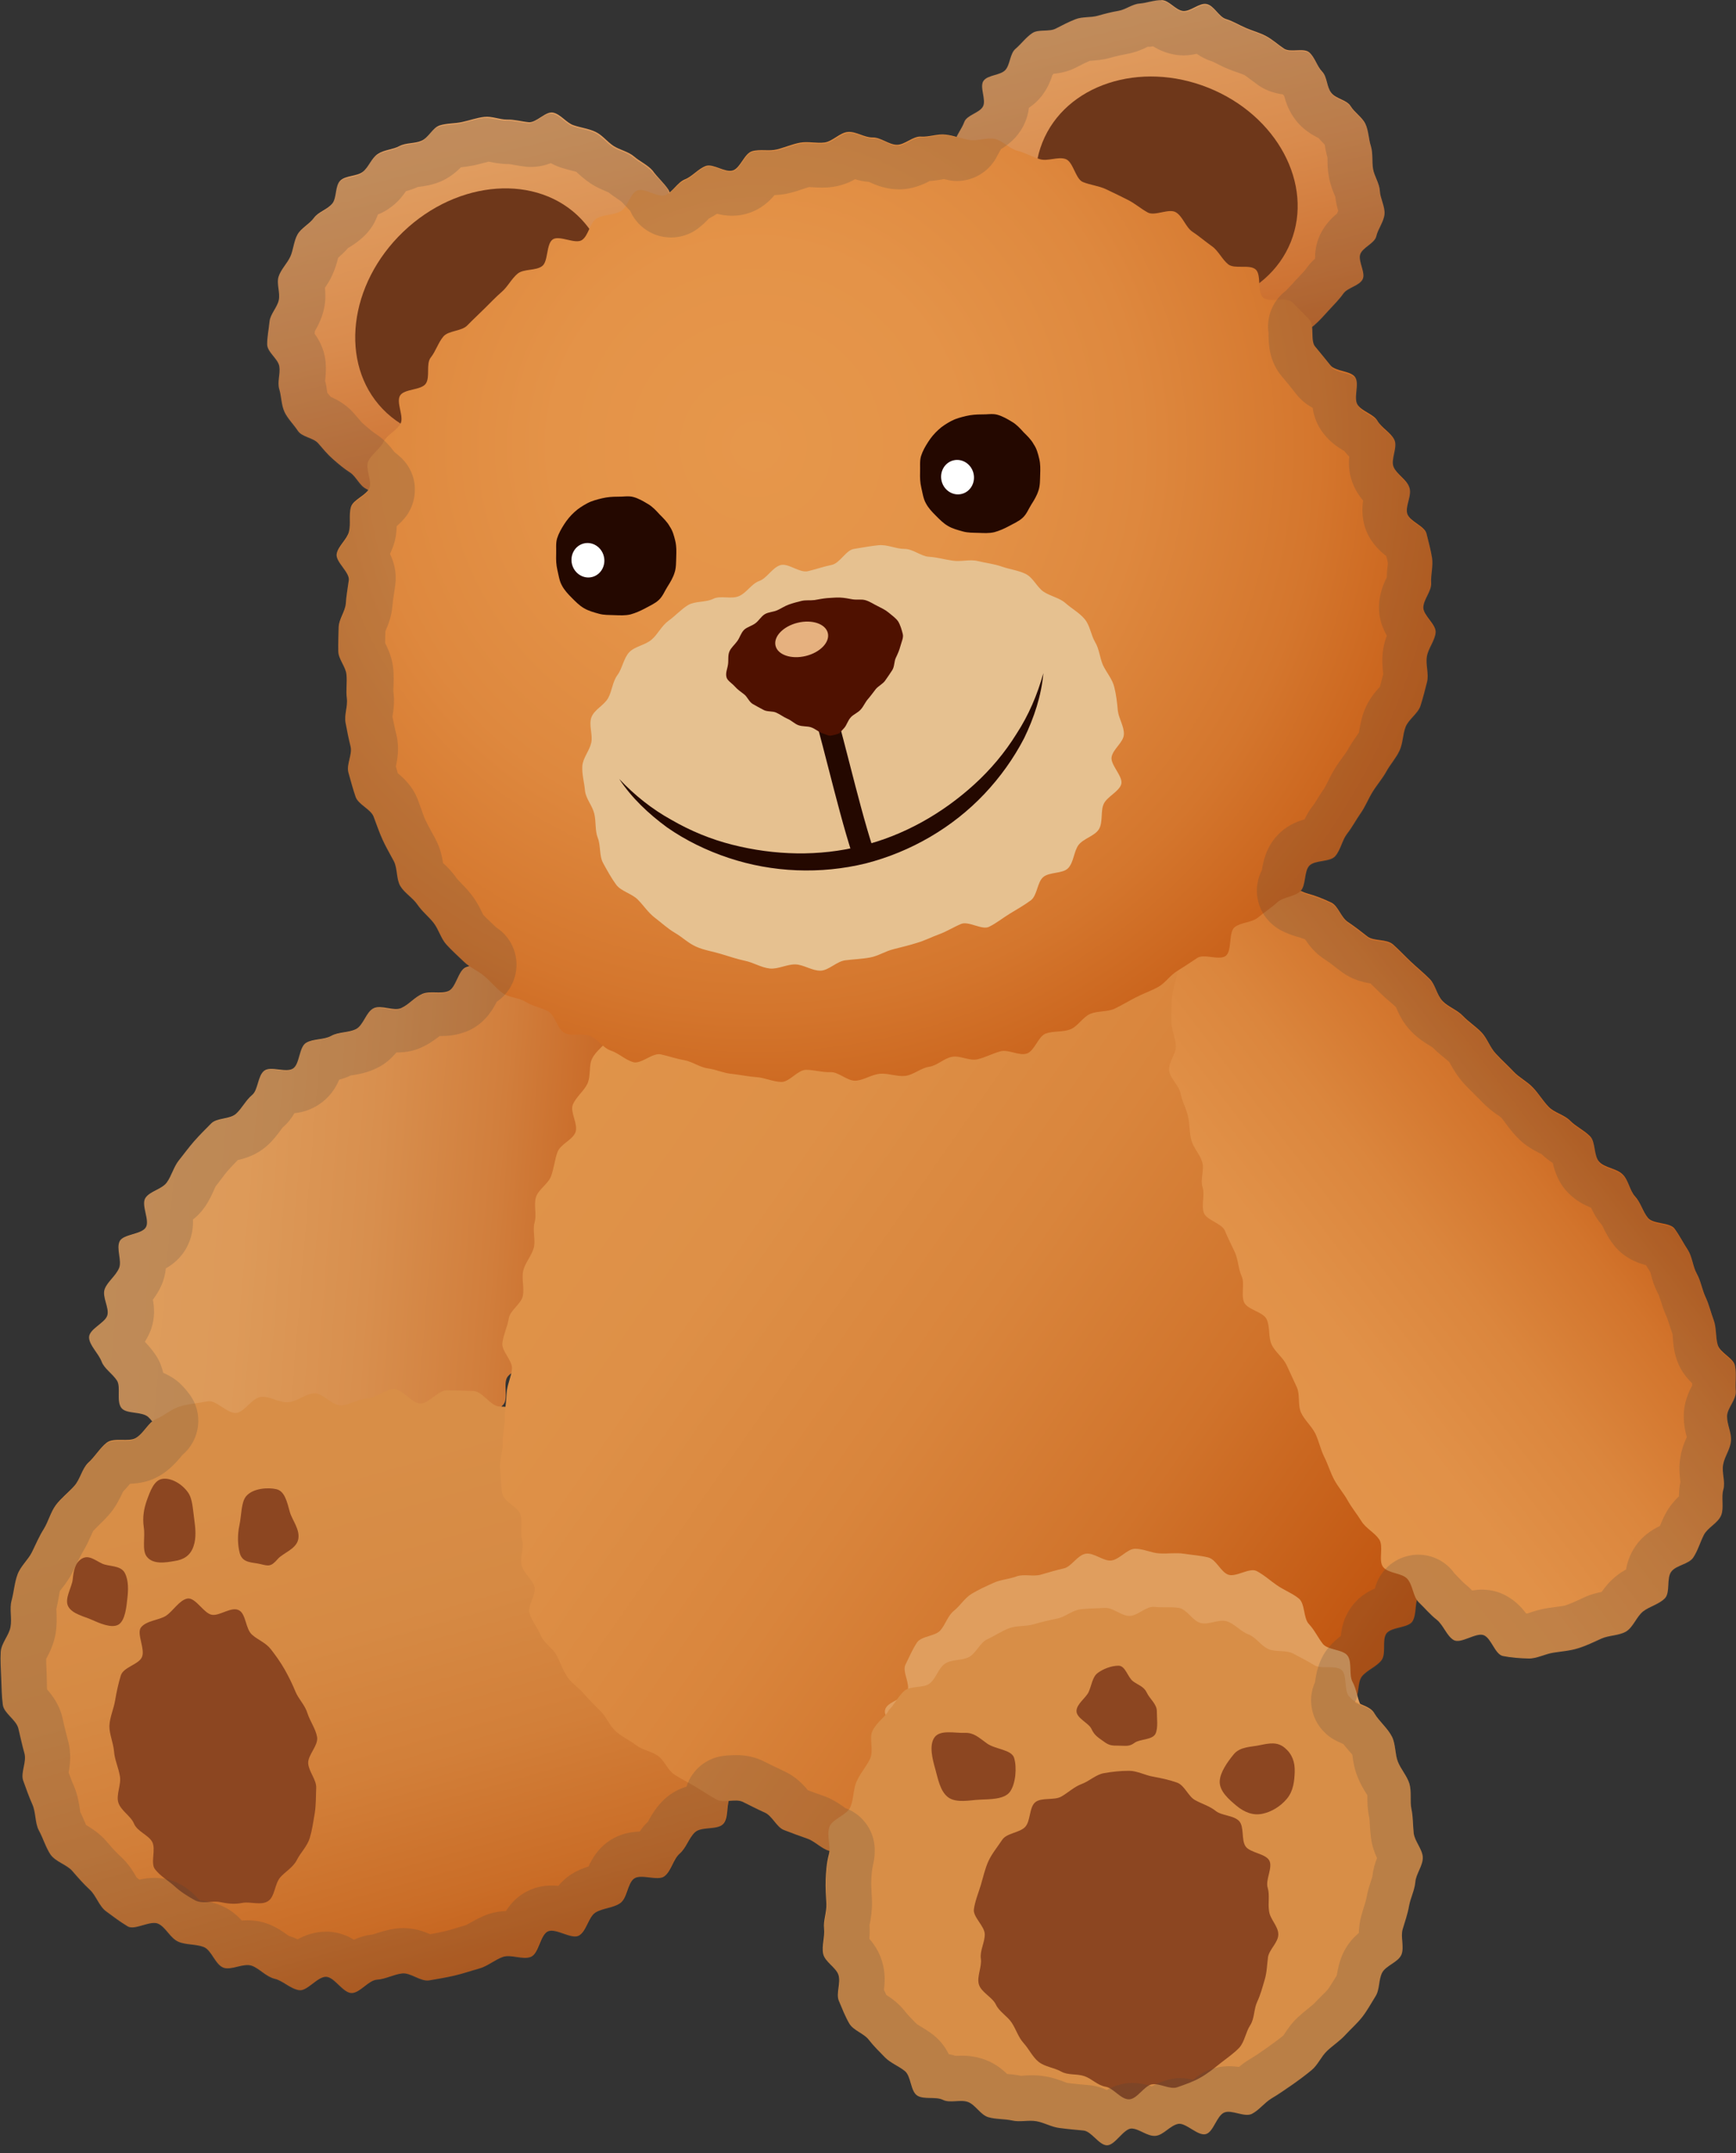 <svg width="50" height="62" viewBox="0 0 50 62" fill="none" xmlns="http://www.w3.org/2000/svg">
<rect x="0" y="0" width="50" height="62" fill="#333333" stroke="none"/>
<path d="M18.358 26.67C18.014 26.558 18.096 26.711 17.645 26.819C17.445 26.865 17.173 26.778 16.906 26.845C16.69 26.901 16.439 26.896 16.188 26.968C15.967 27.029 15.787 27.286 15.546 27.358C15.326 27.425 15.09 27.486 14.854 27.563C14.633 27.635 14.346 27.548 14.11 27.63C13.889 27.707 13.648 27.773 13.417 27.856C13.196 27.938 13.135 28.456 12.909 28.543C12.688 28.63 12.391 28.528 12.165 28.62C11.944 28.712 11.78 28.928 11.555 29.03C11.339 29.128 10.98 28.928 10.759 29.036C10.544 29.138 10.467 29.528 10.251 29.636C10.036 29.744 9.749 29.713 9.538 29.831C9.328 29.949 9.02 29.908 8.815 30.031C8.61 30.154 8.635 30.642 8.44 30.77C8.24 30.903 7.804 30.693 7.614 30.831C7.419 30.975 7.44 31.386 7.26 31.534C7.075 31.688 6.973 31.914 6.798 32.073C6.619 32.237 6.249 32.186 6.085 32.35C5.916 32.519 5.747 32.689 5.593 32.863C5.434 33.043 5.295 33.238 5.146 33.422C4.998 33.612 4.941 33.864 4.803 34.053C4.664 34.248 4.31 34.305 4.187 34.5C4.059 34.705 4.32 35.141 4.202 35.341C4.084 35.552 3.556 35.536 3.448 35.741C3.34 35.957 3.52 36.311 3.428 36.521C3.33 36.747 3.099 36.906 3.017 37.117C2.93 37.347 3.161 37.671 3.089 37.886C3.017 38.107 2.545 38.281 2.566 38.527C2.581 38.748 2.832 38.969 2.925 39.205C3.002 39.415 3.233 39.548 3.371 39.759C3.489 39.949 3.34 40.364 3.505 40.554C3.653 40.723 4.084 40.641 4.269 40.805C4.438 40.954 4.531 41.211 4.731 41.354C4.915 41.488 5.136 41.58 5.346 41.708C5.541 41.831 5.69 42.042 5.906 42.155C6.106 42.263 6.419 42.16 6.644 42.263C6.855 42.36 6.988 42.632 7.219 42.724C7.435 42.812 7.589 43.094 7.814 43.176C8.035 43.253 8.348 43.073 8.579 43.145C8.799 43.212 9.061 43.16 9.297 43.222C9.523 43.278 9.707 43.355 9.944 43.345C10.169 43.335 10.323 43.14 10.554 43.068C10.764 43.001 11.021 43.099 11.236 42.986C11.431 42.883 11.657 42.822 11.857 42.688C12.042 42.565 12.078 42.242 12.263 42.093C12.437 41.955 12.899 42.134 13.073 41.975C13.237 41.821 13.361 41.606 13.525 41.437C13.684 41.272 13.848 41.103 14.007 40.929C14.156 40.759 14.356 40.616 14.505 40.436C14.648 40.262 14.479 39.825 14.623 39.641C14.766 39.461 15.079 39.415 15.218 39.225C15.356 39.041 15.515 38.871 15.649 38.681C15.782 38.497 16.029 38.384 16.157 38.189C16.285 37.999 16.1 37.594 16.229 37.399C16.357 37.204 16.875 37.265 16.998 37.07C17.121 36.875 16.839 36.424 16.962 36.229C17.085 36.029 17.198 35.829 17.316 35.634C17.434 35.434 17.891 35.434 18.009 35.239C18.127 35.038 18.24 34.833 18.358 34.633C18.476 34.428 18.265 34.048 18.378 33.848C18.491 33.643 18.943 33.628 19.05 33.428C19.163 33.222 19.056 32.899 19.163 32.694C19.276 32.483 19.235 32.201 19.338 32.001C19.451 31.791 19.871 31.75 19.974 31.55C20.082 31.334 20.015 31.042 20.113 30.842C20.22 30.621 20.513 30.508 20.61 30.313C20.718 30.087 20.513 29.728 20.6 29.538C20.713 29.297 21.21 29.277 21.293 29.102C21.477 28.702 21.806 28.471 21.575 28.215C21.344 27.958 21.077 28.225 20.774 28.056C20.472 27.886 20.518 27.804 20.215 27.635C19.912 27.466 19.969 27.368 19.666 27.199C19.363 27.029 19.117 27.435 18.825 27.245C18.532 27.04 18.686 26.783 18.358 26.67V26.67Z" fill="url(#paint0_linear_1029_2835)"/>
<path d="M4.495 40.867C4.274 40.954 4.146 41.272 3.91 41.411C3.705 41.534 3.284 41.385 3.074 41.544C2.879 41.693 2.735 41.95 2.54 42.124C2.361 42.293 2.309 42.606 2.135 42.796C1.971 42.981 1.76 43.14 1.606 43.345C1.458 43.545 1.396 43.807 1.263 44.028C1.129 44.238 1.032 44.469 0.919 44.7C0.806 44.925 0.59 45.105 0.503 45.346C0.416 45.582 0.401 45.844 0.334 46.09C0.267 46.331 0.349 46.598 0.303 46.849C0.262 47.096 0.036 47.316 0.021 47.573C0.006 47.819 0.026 48.076 0.036 48.337C0.047 48.584 0.047 48.845 0.082 49.097C0.118 49.343 0.467 49.523 0.529 49.774C0.59 50.025 0.637 50.256 0.703 50.487C0.775 50.733 0.59 51.046 0.667 51.272C0.755 51.513 0.837 51.749 0.934 51.965C1.037 52.201 1.006 52.498 1.119 52.709C1.242 52.934 1.319 53.201 1.452 53.401C1.596 53.612 1.919 53.694 2.078 53.873C2.243 54.063 2.407 54.253 2.586 54.417C2.766 54.581 2.853 54.889 3.053 55.038C3.248 55.182 3.464 55.346 3.679 55.474C3.884 55.597 4.341 55.284 4.567 55.402C4.782 55.51 4.905 55.813 5.136 55.915C5.357 56.013 5.634 55.977 5.87 56.069C6.096 56.157 6.198 56.577 6.439 56.664C6.665 56.746 7.014 56.521 7.255 56.608C7.476 56.69 7.66 56.921 7.912 56.983C8.143 57.034 8.363 57.275 8.62 57.311C8.856 57.342 9.148 56.911 9.4 56.926C9.641 56.941 9.882 57.398 10.133 57.393C10.375 57.388 10.611 57.024 10.862 57.008C11.103 56.993 11.334 56.859 11.58 56.829C11.822 56.798 12.114 57.07 12.36 57.029C12.601 56.988 12.853 56.947 13.094 56.89C13.335 56.834 13.571 56.752 13.812 56.685C14.048 56.618 14.253 56.434 14.489 56.352C14.725 56.275 15.059 56.444 15.29 56.352C15.521 56.259 15.557 55.72 15.782 55.618C16.008 55.515 16.454 55.854 16.67 55.741C16.891 55.623 16.942 55.207 17.152 55.074C17.363 54.946 17.66 54.946 17.86 54.807C18.066 54.669 18.066 54.243 18.261 54.099C18.461 53.95 18.953 54.181 19.143 54.027C19.338 53.868 19.389 53.545 19.574 53.381C19.764 53.217 19.836 52.934 20.015 52.765C20.2 52.591 20.657 52.704 20.826 52.529C21.005 52.35 20.898 51.898 21.057 51.724C21.231 51.534 21.503 51.447 21.657 51.267C21.826 51.072 21.939 50.846 22.088 50.662C22.257 50.456 22.498 50.328 22.632 50.148C22.801 49.923 22.75 49.579 22.868 49.404C23.135 49.025 23.473 49.261 23.453 48.897C23.427 48.517 23.571 48.466 23.473 48.096C23.376 47.732 23.099 47.804 23.001 47.44C22.904 47.075 22.776 47.106 22.678 46.742C22.581 46.372 22.642 46.357 22.54 45.993C22.442 45.628 22.273 45.669 22.175 45.305C22.078 44.936 22.268 44.884 22.165 44.52C22.067 44.151 22.129 44.135 22.026 43.766C21.929 43.397 21.683 43.463 21.585 43.099C21.488 42.73 21.944 42.606 21.842 42.237C21.744 41.868 21.667 41.888 21.57 41.519C21.472 41.149 21.559 41.067 21.359 40.739C21.159 40.416 20.98 40.575 20.497 40.523C20.282 40.498 19.984 40.908 19.692 40.877C19.461 40.852 19.23 40.595 18.958 40.569C18.717 40.549 18.466 40.498 18.199 40.472C17.958 40.452 17.712 40.287 17.45 40.267C17.204 40.246 16.921 40.636 16.66 40.616C16.413 40.6 16.193 40.082 15.931 40.067C15.68 40.051 15.398 40.549 15.141 40.534C14.89 40.518 14.638 40.518 14.382 40.503C14.13 40.492 13.894 40.067 13.638 40.056C13.386 40.046 13.13 40.041 12.873 40.036C12.622 40.031 12.355 40.421 12.104 40.416C11.847 40.41 11.596 40 11.344 40C11.088 40 10.836 40.267 10.58 40.272C10.323 40.277 10.077 40.462 9.826 40.472C9.569 40.482 9.302 40.113 9.051 40.123C8.794 40.139 8.553 40.364 8.302 40.38C8.04 40.4 7.768 40.2 7.522 40.226C7.26 40.251 7.055 40.652 6.814 40.688C6.552 40.723 6.224 40.303 5.983 40.354C5.721 40.405 5.449 40.426 5.213 40.492C4.936 40.569 4.715 40.78 4.495 40.867V40.867Z" fill="url(#paint1_linear_1029_2835)"/>
<path d="M18.25 28.688C18.014 28.954 18.07 28.888 17.845 29.283C17.747 29.457 17.645 29.678 17.516 29.919C17.414 30.109 17.168 30.252 17.055 30.483C16.952 30.683 17.024 30.986 16.916 31.212C16.819 31.417 16.598 31.581 16.5 31.807C16.408 32.017 16.665 32.387 16.572 32.612C16.485 32.828 16.146 32.946 16.059 33.172C15.977 33.387 15.957 33.633 15.874 33.864C15.798 34.085 15.515 34.244 15.438 34.47C15.367 34.691 15.464 34.978 15.397 35.209C15.331 35.434 15.433 35.706 15.372 35.937C15.31 36.163 15.125 36.363 15.069 36.594C15.018 36.825 15.105 37.081 15.059 37.317C15.013 37.548 14.689 37.733 14.653 37.969C14.617 38.205 14.499 38.431 14.469 38.672C14.438 38.908 14.766 39.18 14.746 39.421C14.725 39.657 14.602 39.883 14.592 40.124C14.582 40.36 14.54 40.596 14.54 40.837C14.54 41.073 14.469 41.314 14.479 41.555C14.489 41.791 14.382 42.048 14.402 42.284C14.428 42.52 14.428 42.771 14.464 43.007C14.499 43.243 14.946 43.402 14.997 43.638C15.049 43.869 14.977 44.126 15.038 44.357C15.1 44.582 14.966 44.849 15.023 45.075C15.074 45.301 15.336 45.475 15.392 45.701C15.449 45.922 15.182 46.24 15.254 46.465C15.32 46.681 15.49 46.886 15.582 47.107C15.664 47.312 15.921 47.461 16.034 47.671C16.136 47.866 16.208 48.097 16.346 48.297C16.47 48.482 16.685 48.61 16.839 48.8C16.983 48.969 17.147 49.123 17.316 49.297C17.47 49.456 17.557 49.698 17.742 49.862C17.906 50.011 18.127 50.108 18.322 50.257C18.496 50.395 18.758 50.426 18.953 50.565C19.138 50.693 19.225 50.975 19.425 51.103C19.615 51.227 19.825 51.329 20.03 51.452C20.236 51.575 20.431 51.709 20.636 51.822C20.846 51.935 21.185 51.786 21.395 51.889C21.611 51.996 21.811 52.099 22.026 52.196C22.247 52.294 22.365 52.617 22.58 52.699C22.801 52.786 23.027 52.868 23.247 52.945C23.473 53.022 23.658 53.238 23.884 53.299C24.114 53.366 24.335 53.494 24.561 53.546C24.792 53.602 25.074 53.459 25.305 53.499C25.541 53.546 25.772 53.592 26.008 53.623C26.244 53.653 26.464 53.853 26.7 53.874C26.936 53.895 27.183 53.925 27.419 53.936C27.655 53.946 27.896 53.484 28.132 53.484C28.368 53.479 28.609 53.679 28.845 53.664C29.081 53.648 29.302 53.494 29.538 53.469C29.773 53.443 30.056 53.736 30.287 53.7C30.523 53.659 30.697 53.31 30.928 53.258C31.159 53.207 31.426 53.315 31.657 53.253C31.887 53.192 32.17 53.305 32.395 53.228C32.621 53.156 32.703 52.673 32.924 52.591C33.144 52.509 33.524 52.812 33.74 52.72C33.96 52.627 34.037 52.222 34.248 52.119C34.463 52.017 34.617 51.817 34.822 51.704C35.032 51.591 35.381 51.729 35.581 51.606C35.787 51.483 35.992 51.36 36.187 51.232C36.382 51.098 36.572 50.944 36.756 50.806C36.946 50.662 37.069 50.431 37.249 50.283C37.434 50.134 37.788 50.175 37.962 50.016C38.142 49.857 38.003 49.364 38.167 49.2C38.337 49.031 38.84 49.19 38.998 49.02C39.163 48.846 39.081 48.456 39.229 48.271C39.383 48.087 39.65 47.994 39.789 47.81C39.932 47.62 39.799 47.24 39.927 47.045C40.061 46.845 40.574 46.886 40.687 46.681C40.804 46.476 40.743 46.163 40.851 45.957C40.958 45.742 40.917 45.47 41.005 45.255C41.097 45.034 41.533 44.936 41.6 44.716C41.672 44.485 41.384 44.157 41.436 43.931C41.487 43.695 41.661 43.495 41.692 43.264C41.723 43.028 41.682 42.787 41.682 42.556C41.682 42.315 41.779 42.074 41.749 41.843C41.718 41.607 41.446 41.427 41.384 41.201C41.328 40.996 41.466 40.719 41.415 40.478C41.369 40.262 41.538 40.001 41.492 39.765C41.451 39.549 41.153 39.364 41.112 39.129C41.076 38.908 40.922 38.697 40.887 38.462C40.856 38.241 40.882 38.005 40.846 37.769C40.815 37.543 40.62 37.343 40.584 37.112C40.553 36.886 40.702 36.635 40.666 36.404C40.63 36.178 40.656 35.942 40.62 35.712C40.584 35.486 40.312 35.301 40.276 35.075C40.235 34.849 40.635 34.547 40.589 34.316C40.548 34.09 40.43 33.875 40.384 33.649C40.338 33.423 40.297 33.192 40.245 32.972C40.194 32.746 40.194 32.505 40.138 32.284C40.081 32.058 39.624 31.94 39.563 31.72C39.501 31.499 39.65 31.217 39.583 30.996C39.517 30.776 39.471 30.545 39.394 30.329C39.317 30.109 39.368 29.842 39.286 29.627C39.204 29.411 38.763 29.344 38.67 29.134C38.578 28.924 38.906 28.513 38.803 28.308C38.701 28.098 38.167 28.118 38.06 27.918C37.947 27.718 37.829 27.533 37.706 27.338C37.577 27.138 37.772 26.728 37.634 26.543C37.495 26.353 37.336 26.163 37.182 25.989C37.028 25.814 36.602 25.896 36.433 25.737C36.264 25.573 36.346 25.132 36.166 24.983C35.987 24.834 35.643 24.896 35.453 24.763C35.258 24.629 34.986 24.66 34.781 24.547C34.576 24.434 34.535 24.014 34.319 23.916C34.109 23.824 33.816 23.916 33.596 23.839C33.375 23.762 33.216 23.495 32.985 23.434C32.76 23.377 32.467 23.665 32.231 23.624C32.005 23.582 31.831 23.116 31.595 23.09C31.364 23.07 31.118 23.013 30.882 23.008C30.651 23.003 30.41 23.264 30.174 23.275C29.943 23.285 29.702 23.203 29.466 23.229C29.235 23.249 28.983 23.167 28.747 23.203C28.522 23.239 28.373 23.721 28.142 23.772C27.916 23.819 27.634 23.613 27.408 23.675C27.188 23.731 27.023 24.003 26.798 24.07C26.577 24.137 26.362 24.193 26.136 24.27C25.92 24.347 25.607 24.173 25.387 24.26C25.171 24.342 24.997 24.537 24.781 24.629C24.571 24.721 24.381 24.865 24.171 24.968C23.966 25.065 23.75 25.163 23.54 25.27C23.334 25.378 23.022 25.291 22.816 25.409C22.616 25.522 22.478 25.758 22.273 25.881C22.072 25.999 22.011 26.338 21.811 26.466C21.616 26.589 21.144 26.286 20.949 26.415C20.754 26.543 20.728 26.923 20.533 27.056C20.343 27.184 20.154 27.323 19.959 27.461C19.769 27.595 19.697 27.887 19.507 28.031C19.322 28.169 19.03 28.169 18.845 28.318C18.676 28.462 18.435 28.539 18.25 28.688V28.688Z" fill="url(#paint2_linear_1029_2835)"/>
<path d="M39.763 49.864C39.676 49.648 39.291 49.31 39.188 49.099C39.086 48.889 39.071 48.643 38.958 48.438C38.845 48.237 38.947 47.883 38.819 47.688C38.691 47.493 38.25 47.524 38.101 47.34C37.957 47.155 37.86 46.939 37.701 46.77C37.536 46.601 37.593 46.19 37.413 46.036C37.234 45.888 36.982 45.79 36.787 45.657C36.597 45.528 36.403 45.349 36.192 45.241C35.987 45.133 35.592 45.431 35.371 45.344C35.156 45.262 35.033 44.913 34.802 44.851C34.581 44.795 34.335 44.779 34.099 44.743C33.873 44.708 33.632 44.748 33.391 44.733C33.165 44.723 32.924 44.595 32.683 44.6C32.457 44.61 32.247 44.908 32.006 44.938C31.78 44.964 31.503 44.702 31.267 44.743C31.031 44.785 30.861 45.113 30.646 45.164C30.415 45.215 30.2 45.282 29.984 45.344C29.753 45.41 29.491 45.318 29.281 45.395C29.061 45.477 28.814 45.487 28.609 45.585C28.394 45.682 28.178 45.78 27.983 45.898C27.783 46.021 27.655 46.242 27.475 46.385C27.296 46.529 27.234 46.78 27.08 46.955C26.926 47.124 26.536 47.109 26.408 47.304C26.285 47.488 26.187 47.719 26.08 47.935C25.977 48.135 26.223 48.484 26.136 48.709C26.059 48.92 25.556 48.997 25.495 49.228C25.433 49.443 25.705 49.525 25.654 49.761C25.813 49.592 25.972 49.761 26.146 49.607C26.321 49.453 26.321 49.094 26.511 48.956C26.695 48.822 26.87 48.638 27.07 48.514C27.265 48.397 27.501 48.319 27.711 48.217C27.916 48.114 28.173 48.109 28.394 48.022C28.609 47.935 28.814 47.812 29.035 47.74C29.256 47.668 29.538 47.822 29.764 47.77C29.989 47.714 30.194 47.601 30.42 47.56C30.646 47.519 30.877 47.555 31.113 47.529C31.344 47.504 31.554 47.283 31.785 47.268C32.016 47.258 32.252 47.186 32.483 47.186C32.714 47.186 32.939 47.365 33.175 47.381C33.406 47.396 33.637 47.396 33.868 47.422C34.099 47.447 34.366 47.242 34.597 47.283C34.822 47.324 34.966 47.791 35.192 47.842C35.417 47.894 35.73 47.606 35.956 47.673C36.177 47.74 36.315 48.068 36.531 48.15C36.746 48.227 36.91 48.417 37.126 48.504C37.336 48.597 37.629 48.499 37.839 48.602C38.044 48.704 38.275 48.771 38.475 48.889C38.675 49.002 38.87 49.135 39.065 49.264C39.24 49.397 39.573 49.72 39.763 49.864V49.864Z" fill="#E09E5E"/>
<path d="M38.881 48.874C38.691 48.73 38.819 48.207 38.624 48.078C38.424 47.945 38.06 48.073 37.86 47.955C37.655 47.832 37.449 47.724 37.244 47.617C37.034 47.509 36.746 47.581 36.531 47.489C36.316 47.391 36.172 47.145 35.951 47.063C35.731 46.981 35.556 46.755 35.33 46.688C35.105 46.621 34.817 46.796 34.586 46.739C34.355 46.688 34.186 46.339 33.955 46.303C33.724 46.267 33.473 46.298 33.242 46.273C33.006 46.252 32.76 46.539 32.524 46.534C32.288 46.529 32.052 46.288 31.821 46.303C31.585 46.319 31.344 46.314 31.113 46.344C30.882 46.375 30.677 46.565 30.446 46.611C30.215 46.657 29.994 46.709 29.769 46.775C29.543 46.842 29.286 46.806 29.066 46.888C28.845 46.97 28.65 47.109 28.435 47.206C28.224 47.304 28.122 47.596 27.916 47.714C27.711 47.827 27.414 47.776 27.219 47.909C27.024 48.038 26.962 48.335 26.777 48.479C26.593 48.622 26.223 48.535 26.044 48.694C25.869 48.848 25.767 49.079 25.598 49.248C25.526 49.423 25.254 49.577 25.125 49.854C25.028 50.059 25.172 50.408 25.059 50.649C24.956 50.864 24.782 51.059 24.674 51.295C24.571 51.521 24.592 51.803 24.494 52.034C24.397 52.27 23.971 52.378 23.889 52.609C23.802 52.86 23.935 53.173 23.874 53.399C23.802 53.671 23.791 53.917 23.781 54.133C23.771 54.374 23.791 54.605 23.802 54.831C23.812 55.072 23.709 55.313 23.735 55.538C23.761 55.78 23.663 56.036 23.709 56.262C23.756 56.498 24.084 56.657 24.151 56.878C24.222 57.108 24.074 57.411 24.161 57.617C24.253 57.837 24.346 58.073 24.459 58.268C24.576 58.473 24.884 58.555 25.023 58.74C25.166 58.925 25.331 59.084 25.49 59.248C25.654 59.412 25.88 59.494 26.059 59.638C26.244 59.782 26.223 60.223 26.418 60.346C26.613 60.469 26.947 60.367 27.157 60.469C27.362 60.572 27.66 60.449 27.881 60.531C28.096 60.613 28.235 60.895 28.46 60.967C28.681 61.033 28.922 61.013 29.153 61.064C29.379 61.116 29.62 61.044 29.851 61.085C30.082 61.126 30.287 61.254 30.518 61.28C30.749 61.311 30.974 61.331 31.205 61.352C31.436 61.372 31.646 61.767 31.877 61.778C32.113 61.788 32.36 61.295 32.591 61.295C32.816 61.3 33.047 61.531 33.288 61.505C33.514 61.48 33.694 61.213 33.93 61.162C34.156 61.116 34.504 61.526 34.735 61.454C34.956 61.388 35.043 60.921 35.264 60.833C35.479 60.746 35.838 60.977 36.054 60.874C36.259 60.772 36.418 60.551 36.623 60.428C36.823 60.31 37.018 60.172 37.213 60.038C37.403 59.905 37.598 59.761 37.778 59.612C37.957 59.464 38.055 59.217 38.224 59.058C38.393 58.899 38.593 58.771 38.752 58.596C38.912 58.422 39.091 58.268 39.235 58.083C39.379 57.899 39.491 57.688 39.614 57.493C39.743 57.298 39.702 57.011 39.809 56.806C39.917 56.601 40.271 56.508 40.364 56.288C40.451 56.072 40.333 55.78 40.4 55.554C40.466 55.333 40.543 55.118 40.584 54.882C40.625 54.656 40.743 54.435 40.764 54.199C40.779 53.969 40.984 53.727 40.979 53.491C40.974 53.261 40.748 53.03 40.718 52.794C40.692 52.568 40.702 52.322 40.651 52.091C40.605 51.865 40.661 51.598 40.594 51.367C40.528 51.147 40.348 50.952 40.261 50.731C40.179 50.521 40.199 50.239 40.097 50.023C39.974 49.772 39.727 49.577 39.589 49.346C39.455 49.094 39.04 49.089 38.881 48.874V48.874Z" fill="#D88E47"/>
<path d="M35.474 25.688C35.253 25.78 35.135 26.109 34.956 26.247C34.776 26.391 34.679 26.617 34.535 26.807C34.402 26.986 34.14 27.114 34.042 27.335C33.955 27.54 33.965 27.802 33.909 28.038C33.858 28.253 33.781 28.479 33.755 28.72C33.73 28.941 33.745 29.177 33.74 29.418C33.735 29.644 33.853 29.87 33.868 30.111C33.883 30.337 33.647 30.593 33.673 30.829C33.699 31.055 33.955 31.255 34.002 31.486C34.042 31.712 34.166 31.917 34.217 32.148C34.268 32.368 34.253 32.609 34.314 32.835C34.371 33.056 34.561 33.24 34.627 33.466C34.694 33.687 34.561 33.969 34.638 34.195C34.709 34.41 34.592 34.708 34.674 34.928C34.756 35.144 35.192 35.226 35.279 35.442C35.366 35.657 35.474 35.857 35.571 36.073C35.664 36.283 35.664 36.534 35.761 36.75C35.859 36.96 35.736 37.283 35.833 37.504C35.931 37.72 36.387 37.776 36.485 37.997C36.582 38.212 36.526 38.494 36.623 38.715C36.721 38.93 36.952 39.09 37.054 39.305C37.152 39.52 37.254 39.736 37.352 39.951C37.449 40.167 37.372 40.465 37.475 40.685C37.578 40.901 37.778 41.07 37.885 41.285C37.988 41.501 38.034 41.742 38.142 41.958C38.25 42.173 38.316 42.404 38.429 42.614C38.542 42.825 38.706 43.009 38.819 43.215C38.937 43.425 39.091 43.61 39.214 43.81C39.343 44.015 39.589 44.133 39.722 44.328C39.861 44.528 39.691 44.938 39.835 45.123C39.984 45.318 40.389 45.292 40.538 45.472C40.697 45.657 40.697 45.98 40.861 46.139C41.036 46.308 41.195 46.498 41.379 46.642C41.569 46.791 41.667 47.109 41.867 47.227C42.072 47.35 42.513 47.001 42.734 47.088C42.955 47.175 43.057 47.642 43.288 47.688C43.519 47.735 43.786 47.755 44.027 47.76C44.258 47.766 44.504 47.627 44.745 47.591C44.971 47.555 45.217 47.54 45.458 47.463C45.679 47.396 45.9 47.288 46.125 47.186C46.341 47.088 46.633 47.104 46.838 46.98C47.038 46.857 47.136 46.555 47.321 46.406C47.505 46.262 47.777 46.201 47.947 46.031C48.116 45.867 47.988 45.436 48.142 45.251C48.29 45.067 48.644 45.046 48.773 44.846C48.901 44.651 48.968 44.41 49.075 44.2C49.183 43.989 49.481 43.861 49.573 43.635C49.66 43.415 49.568 43.127 49.635 42.897C49.701 42.671 49.583 42.409 49.63 42.173C49.671 41.942 49.835 41.737 49.855 41.496C49.876 41.265 49.742 41.029 49.742 40.788C49.742 40.552 50.014 40.306 49.994 40.064C49.973 39.833 50.019 39.572 49.973 39.336C49.932 39.105 49.532 38.956 49.471 38.72C49.409 38.494 49.44 38.243 49.358 38.017C49.276 37.797 49.224 37.566 49.122 37.35C49.024 37.14 48.988 36.888 48.87 36.678C48.757 36.473 48.742 36.196 48.614 35.996C48.485 35.801 48.373 35.575 48.229 35.38C48.09 35.195 47.618 35.257 47.464 35.072C47.316 34.893 47.259 34.636 47.095 34.456C46.936 34.287 46.905 33.979 46.731 33.815C46.556 33.646 46.233 33.63 46.069 33.466C45.894 33.297 45.966 32.892 45.797 32.722C45.628 32.548 45.392 32.445 45.227 32.276C45.058 32.102 44.771 32.045 44.607 31.876C44.437 31.701 44.314 31.486 44.15 31.317C43.981 31.137 43.75 31.029 43.591 30.855C43.421 30.675 43.242 30.516 43.083 30.342C42.913 30.162 42.837 29.906 42.677 29.736C42.508 29.557 42.298 29.428 42.139 29.259C41.969 29.079 41.713 28.997 41.549 28.828C41.379 28.649 41.343 28.351 41.174 28.187C41 28.012 40.81 27.858 40.641 27.699C40.461 27.53 40.297 27.351 40.122 27.197C39.932 27.032 39.573 27.109 39.389 26.971C39.194 26.817 39.019 26.683 38.829 26.555C38.619 26.422 38.547 26.088 38.342 25.991C38.116 25.883 37.896 25.796 37.67 25.734C37.434 25.673 37.203 25.483 36.967 25.478C36.731 25.468 36.444 25.427 36.203 25.473C35.987 25.524 35.705 25.591 35.474 25.688V25.688Z" fill="url(#paint3_linear_1029_2835)"/>
<path d="M9.133 50.021C9.174 50.262 8.861 50.544 8.876 50.78C8.897 51.027 9.118 51.252 9.107 51.488C9.097 51.735 9.102 51.981 9.066 52.212C9.025 52.458 8.989 52.704 8.923 52.925C8.851 53.166 8.656 53.351 8.553 53.556C8.44 53.782 8.215 53.895 8.066 54.069C7.907 54.264 7.917 54.618 7.722 54.746C7.517 54.88 7.214 54.752 6.978 54.798C6.742 54.844 6.562 54.818 6.326 54.772C6.101 54.731 5.829 54.839 5.613 54.721C5.413 54.613 5.203 54.48 5.018 54.31C4.849 54.156 4.618 54.028 4.464 53.828C4.325 53.648 4.5 53.253 4.382 53.038C4.269 52.838 3.951 52.74 3.859 52.514C3.771 52.299 3.474 52.135 3.407 51.904C3.34 51.678 3.499 51.386 3.453 51.145C3.412 50.903 3.299 50.667 3.284 50.431C3.263 50.185 3.145 49.929 3.151 49.698C3.161 49.452 3.279 49.2 3.315 48.969C3.356 48.723 3.412 48.471 3.479 48.251C3.551 48.01 3.982 47.938 4.084 47.728C4.197 47.502 3.92 47.035 4.064 46.861C4.223 46.666 4.587 46.655 4.777 46.532C4.982 46.399 5.157 46.086 5.393 46.034C5.629 45.988 5.865 46.46 6.101 46.501C6.326 46.542 6.67 46.25 6.886 46.373C7.086 46.481 7.07 46.901 7.255 47.071C7.424 47.225 7.655 47.302 7.804 47.497C7.943 47.676 8.076 47.861 8.199 48.076C8.312 48.276 8.415 48.482 8.507 48.708C8.594 48.923 8.789 49.108 8.856 49.339C8.928 49.564 9.092 49.785 9.133 50.021V50.021Z" fill="#8C4621"/>
<path d="M3.412 46.784C3.212 46.902 2.853 46.738 2.632 46.64C2.443 46.553 2.083 46.481 1.965 46.261C1.847 46.04 2.073 45.701 2.094 45.486C2.119 45.239 2.16 45.004 2.355 44.886C2.555 44.767 2.73 44.927 2.945 45.029C3.135 45.116 3.469 45.07 3.592 45.291C3.71 45.511 3.694 45.804 3.669 46.019C3.643 46.266 3.607 46.666 3.412 46.784Z" fill="#8C4621"/>
<path d="M5.028 44.953C4.787 44.994 4.402 45.066 4.223 44.82C4.084 44.635 4.187 44.261 4.141 43.978C4.1 43.691 4.146 43.45 4.223 43.224C4.326 42.937 4.438 42.624 4.674 42.588C4.916 42.547 5.229 42.721 5.408 42.968C5.547 43.152 5.552 43.455 5.593 43.737C5.634 44.025 5.654 44.291 5.577 44.517C5.485 44.81 5.27 44.917 5.028 44.953V44.953Z" fill="#8C4621"/>
<path d="M7.496 45.04C7.26 44.983 6.988 45.019 6.906 44.727C6.845 44.501 6.834 44.203 6.896 43.921C6.957 43.639 6.942 43.259 7.091 43.085C7.286 42.854 7.727 42.828 7.963 42.885C8.199 42.941 8.266 43.244 8.348 43.541C8.409 43.767 8.651 44.049 8.589 44.332C8.527 44.614 8.148 44.722 7.999 44.896C7.799 45.127 7.732 45.096 7.496 45.04V45.04Z" fill="#8C4621"/>
<path d="M36.818 55.704C36.818 55.94 36.556 56.135 36.521 56.361C36.49 56.592 36.49 56.802 36.423 57.018C36.356 57.243 36.305 57.443 36.208 57.649C36.11 57.859 36.136 58.126 36.008 58.321C35.879 58.516 35.848 58.798 35.694 58.967C35.535 59.136 35.325 59.275 35.145 59.419C34.966 59.562 34.771 59.721 34.566 59.834C34.366 59.947 34.13 60.029 33.909 60.106C33.694 60.183 33.406 59.983 33.175 60.024C32.95 60.065 32.749 60.455 32.514 60.455C32.278 60.455 32.067 60.127 31.841 60.091C31.61 60.05 31.451 59.865 31.236 59.788C31.015 59.711 30.764 59.768 30.564 59.655C30.364 59.542 30.102 59.521 29.917 59.378C29.738 59.234 29.635 59.003 29.481 58.834C29.327 58.664 29.266 58.439 29.137 58.244C29.009 58.054 28.778 57.931 28.681 57.721C28.583 57.515 28.26 57.372 28.194 57.146C28.127 56.925 28.286 56.633 28.25 56.402C28.219 56.176 28.363 55.94 28.363 55.704C28.363 55.468 28.019 55.206 28.05 54.981C28.081 54.75 28.183 54.504 28.25 54.283C28.317 54.057 28.373 53.801 28.471 53.59C28.568 53.38 28.737 53.175 28.866 52.98C28.994 52.785 29.368 52.78 29.527 52.61C29.686 52.441 29.64 52.041 29.82 51.897C30 51.754 30.359 51.851 30.564 51.738C30.764 51.625 30.933 51.456 31.154 51.374C31.369 51.297 31.57 51.097 31.8 51.061C32.026 51.02 32.283 50.994 32.519 50.994C32.755 50.994 32.991 51.127 33.216 51.163C33.447 51.205 33.683 51.256 33.899 51.333C34.119 51.41 34.217 51.723 34.417 51.836C34.617 51.948 34.833 52.005 35.012 52.148C35.192 52.292 35.53 52.272 35.689 52.441C35.843 52.61 35.746 52.98 35.874 53.169C36.002 53.359 36.459 53.375 36.562 53.585C36.659 53.79 36.444 54.134 36.51 54.355C36.577 54.575 36.515 54.801 36.551 55.032C36.577 55.268 36.818 55.468 36.818 55.704V55.704Z" fill="#8C4621"/>
<path d="M26.916 50.03C27.08 49.804 27.506 49.912 27.788 49.902C28.045 49.891 28.183 50.03 28.424 50.204C28.665 50.379 29.137 50.379 29.209 50.625C29.291 50.897 29.255 51.364 29.091 51.595C28.927 51.826 28.491 51.81 28.204 51.826C27.947 51.836 27.552 51.933 27.311 51.759C27.07 51.584 27.008 51.184 26.936 50.938C26.859 50.666 26.752 50.261 26.916 50.03V50.03Z" fill="#8C4621"/>
<path d="M32.216 47.967C32.416 47.967 32.477 48.3 32.636 48.418C32.79 48.531 32.944 48.562 33.032 48.747C33.108 48.916 33.319 49.07 33.319 49.275C33.319 49.48 33.36 49.747 33.283 49.922C33.196 50.111 32.826 50.075 32.678 50.188C32.518 50.306 32.421 50.27 32.216 50.27C32.016 50.27 31.944 50.265 31.785 50.147C31.631 50.035 31.523 49.978 31.436 49.788C31.359 49.619 31.005 49.48 31.005 49.275C31.005 49.07 31.277 48.895 31.354 48.726C31.441 48.536 31.462 48.29 31.615 48.177C31.774 48.059 32.011 47.967 32.216 47.967V47.967Z" fill="#8C4621"/>
<path d="M37.003 50.332C37.218 50.512 37.3 50.743 37.29 51.03C37.28 51.287 37.254 51.574 37.064 51.8C36.875 52.026 36.613 52.179 36.361 52.231C36.084 52.292 35.828 52.179 35.612 52C35.397 51.82 35.12 51.584 35.13 51.297C35.14 51.041 35.346 50.748 35.535 50.517C35.725 50.291 36.038 50.312 36.29 50.255C36.562 50.199 36.787 50.153 37.003 50.332V50.332Z" fill="#8C4621"/>
<path d="M19.246 5.454C19.369 5.639 19.271 5.952 19.364 6.147C19.456 6.347 19.769 6.47 19.836 6.675C19.902 6.885 19.943 7.126 19.974 7.342C20.01 7.557 19.979 7.799 19.984 8.019C19.989 8.235 19.979 8.471 19.959 8.686C19.938 8.902 19.861 9.122 19.815 9.338C19.769 9.548 19.62 9.738 19.553 9.948C19.487 10.154 19.21 10.267 19.122 10.467C19.035 10.662 19.087 10.918 18.974 11.113C18.866 11.298 18.712 11.452 18.584 11.631C18.455 11.806 18.461 12.088 18.317 12.252C18.173 12.416 18.06 12.621 17.901 12.77C17.742 12.919 17.578 13.083 17.409 13.217C17.239 13.35 16.988 13.391 16.803 13.509C16.619 13.632 16.347 13.586 16.157 13.689C15.962 13.791 15.911 14.197 15.71 14.279C15.505 14.366 15.295 14.479 15.09 14.54C14.879 14.607 14.643 14.653 14.433 14.694C14.217 14.74 13.951 14.52 13.735 14.545C13.515 14.571 13.309 14.879 13.089 14.879C12.868 14.884 12.653 14.561 12.437 14.54C12.216 14.52 11.95 14.787 11.734 14.74C11.519 14.694 11.288 14.617 11.083 14.545C10.872 14.474 10.749 14.176 10.549 14.079C10.354 13.986 10.262 13.725 10.082 13.607C9.897 13.489 9.754 13.365 9.59 13.222C9.425 13.078 9.307 12.929 9.164 12.765C9.02 12.601 8.702 12.591 8.579 12.406C8.456 12.221 8.286 12.057 8.194 11.862C8.102 11.662 8.107 11.421 8.045 11.21C7.979 11 8.081 10.764 8.045 10.549C8.009 10.333 7.707 10.149 7.696 9.928C7.691 9.712 7.743 9.481 7.763 9.261C7.784 9.045 7.984 8.856 8.03 8.64C8.076 8.43 7.958 8.168 8.025 7.963C8.091 7.758 8.271 7.588 8.363 7.388C8.451 7.193 8.461 6.942 8.569 6.752C8.676 6.567 8.912 6.454 9.041 6.275C9.169 6.1 9.42 6.039 9.564 5.869C9.708 5.705 9.641 5.351 9.805 5.197C9.964 5.049 10.277 5.084 10.452 4.946C10.621 4.813 10.698 4.551 10.883 4.433C11.067 4.31 11.313 4.31 11.503 4.207C11.698 4.105 11.94 4.14 12.14 4.053C12.345 3.966 12.458 3.679 12.663 3.612C12.873 3.545 13.099 3.561 13.309 3.514C13.525 3.468 13.73 3.391 13.946 3.366C14.166 3.34 14.382 3.443 14.597 3.443C14.818 3.438 15.013 3.499 15.228 3.52C15.449 3.54 15.716 3.196 15.931 3.243C16.147 3.289 16.316 3.54 16.521 3.607C16.732 3.679 16.957 3.704 17.152 3.797C17.347 3.889 17.491 4.084 17.67 4.202C17.855 4.32 18.091 4.361 18.261 4.505C18.425 4.648 18.65 4.746 18.794 4.91C18.938 5.11 19.122 5.269 19.246 5.454V5.454Z" fill="url(#paint4_linear_1029_2835)"/>
<path d="M16.139 11.406C17.719 9.897 17.986 7.614 16.738 6.307C15.488 5 13.195 5.164 11.616 6.673C10.036 8.183 9.768 10.466 11.017 11.773C12.267 13.08 14.559 12.916 16.139 11.406Z" fill="#6E371A"/>
<path d="M27.732 4.796C27.711 5.012 27.403 5.222 27.413 5.438C27.424 5.653 27.383 5.899 27.419 6.11C27.454 6.32 27.537 6.551 27.603 6.756C27.67 6.961 27.803 7.161 27.896 7.362C27.988 7.556 28.358 7.603 28.47 7.787C28.583 7.972 28.522 8.27 28.655 8.439C28.788 8.608 29.03 8.68 29.184 8.834C29.332 8.988 29.553 9.044 29.722 9.183C29.887 9.321 29.876 9.686 30.056 9.809C30.235 9.927 30.384 10.132 30.574 10.235C30.764 10.337 31.128 10.081 31.328 10.163C31.523 10.245 31.723 10.286 31.928 10.348C32.134 10.409 32.277 10.671 32.493 10.712C32.703 10.758 32.939 10.589 33.155 10.614C33.37 10.64 33.56 10.83 33.77 10.835C33.986 10.84 34.196 10.835 34.407 10.82C34.622 10.804 34.873 11.015 35.079 10.979C35.289 10.943 35.51 10.845 35.71 10.789C35.915 10.732 36.13 10.64 36.325 10.563C36.526 10.486 36.664 10.255 36.854 10.163C37.044 10.065 37.146 9.835 37.321 9.716C37.5 9.598 37.685 9.511 37.844 9.373C38.008 9.234 38.137 9.08 38.28 8.926C38.424 8.767 38.568 8.629 38.691 8.454C38.814 8.28 39.147 8.234 39.245 8.044C39.342 7.859 39.106 7.521 39.178 7.32C39.25 7.12 39.594 7.008 39.64 6.802C39.686 6.597 39.855 6.387 39.876 6.171C39.896 5.956 39.753 5.715 39.742 5.499C39.732 5.284 39.583 5.078 39.547 4.868C39.512 4.658 39.547 4.422 39.486 4.216C39.419 4.011 39.419 3.765 39.327 3.57C39.235 3.375 39.014 3.242 38.901 3.057C38.788 2.872 38.475 2.847 38.342 2.672C38.208 2.503 38.229 2.215 38.08 2.062C37.931 1.908 37.87 1.646 37.706 1.507C37.541 1.369 37.167 1.523 36.982 1.4C36.803 1.282 36.659 1.143 36.469 1.041C36.279 0.938 36.084 0.892 35.884 0.805C35.689 0.722 35.515 0.61 35.31 0.548C35.104 0.486 34.971 0.163 34.755 0.117C34.545 0.071 34.289 0.338 34.073 0.317C33.858 0.291 33.673 0.009 33.462 0.004C33.247 -0.001 33.032 0.086 32.826 0.102C32.611 0.117 32.426 0.276 32.216 0.312C32.005 0.348 31.811 0.399 31.61 0.456C31.405 0.512 31.179 0.476 30.979 0.553C30.779 0.63 30.595 0.728 30.405 0.825C30.215 0.923 29.907 0.835 29.733 0.953C29.553 1.071 29.414 1.266 29.25 1.405C29.086 1.543 29.096 1.861 28.958 2.015C28.814 2.174 28.45 2.154 28.327 2.328C28.204 2.503 28.414 2.877 28.311 3.067C28.214 3.252 27.845 3.313 27.773 3.514C27.701 3.714 27.537 3.903 27.485 4.114C27.429 4.314 27.752 4.581 27.732 4.796V4.796Z" fill="url(#paint5_linear_1029_2835)"/>
<path d="M37.177 6.968C37.842 5.308 36.781 3.321 34.806 2.529C32.831 1.736 30.69 2.439 30.024 4.099C29.359 5.758 30.42 7.746 32.395 8.538C34.37 9.33 36.511 8.627 37.177 6.968Z" fill="#6E371A"/>
<path d="M40.533 14.796C40.604 15.021 41.035 15.144 41.087 15.37C41.143 15.601 41.21 15.837 41.246 16.068C41.282 16.299 41.205 16.555 41.22 16.786C41.236 17.022 40.999 17.258 40.994 17.494C40.994 17.73 41.374 17.987 41.348 18.218C41.328 18.448 41.133 18.674 41.097 18.905C41.056 19.136 41.158 19.403 41.102 19.634C41.046 19.86 40.984 20.101 40.912 20.326C40.84 20.547 40.574 20.711 40.486 20.927C40.399 21.142 40.409 21.409 40.307 21.619C40.209 21.83 40.04 22.014 39.927 22.22C39.814 22.425 39.655 22.604 39.532 22.805C39.409 23.005 39.322 23.23 39.188 23.42C39.055 23.61 38.942 23.826 38.798 24.01C38.655 24.195 38.614 24.472 38.46 24.651C38.311 24.831 37.875 24.759 37.711 24.929C37.552 25.098 37.623 25.498 37.454 25.662C37.29 25.826 36.962 25.826 36.787 25.985C36.613 26.145 36.418 26.268 36.233 26.422C36.053 26.57 35.751 26.555 35.561 26.699C35.376 26.842 35.494 27.391 35.299 27.53C35.109 27.663 34.678 27.458 34.483 27.586C34.288 27.715 34.099 27.843 33.899 27.966C33.699 28.089 33.56 28.31 33.355 28.423C33.15 28.535 32.929 28.612 32.718 28.72C32.508 28.828 32.313 28.946 32.098 29.049C31.887 29.146 31.615 29.105 31.4 29.197C31.184 29.29 31.046 29.556 30.825 29.644C30.605 29.726 30.343 29.685 30.122 29.762C29.902 29.839 29.794 30.275 29.568 30.341C29.343 30.408 29.04 30.213 28.814 30.275C28.588 30.336 28.373 30.454 28.147 30.506C27.916 30.557 27.649 30.388 27.419 30.434C27.188 30.475 26.988 30.69 26.757 30.721C26.521 30.757 26.305 30.957 26.069 30.983C25.833 31.008 25.577 30.901 25.346 30.921C25.105 30.942 24.879 31.106 24.648 31.121C24.407 31.137 24.155 30.865 23.924 30.875C23.683 30.885 23.453 30.808 23.216 30.808C22.975 30.808 22.739 31.162 22.503 31.157C22.262 31.152 22.026 31.034 21.795 31.019C21.554 31.003 21.323 30.952 21.087 30.926C20.846 30.906 20.625 30.798 20.39 30.767C20.154 30.736 19.943 30.572 19.712 30.531C19.476 30.49 19.261 30.413 19.03 30.362C18.794 30.311 18.465 30.649 18.24 30.588C18.009 30.521 17.814 30.326 17.593 30.254C17.367 30.177 17.214 29.921 16.998 29.834C16.777 29.746 16.475 29.849 16.264 29.746C16.049 29.644 15.998 29.244 15.792 29.125C15.582 29.013 15.341 28.977 15.146 28.854C14.946 28.725 14.659 28.735 14.469 28.592C14.279 28.453 14.13 28.258 13.95 28.11C13.771 27.956 13.535 27.863 13.366 27.699C13.196 27.535 13.017 27.376 12.858 27.201C12.699 27.027 12.637 26.77 12.493 26.581C12.35 26.396 12.155 26.247 12.021 26.047C11.888 25.852 11.652 25.719 11.529 25.514C11.411 25.313 11.452 25.011 11.344 24.8C11.236 24.595 11.113 24.39 11.016 24.174C10.918 23.959 10.846 23.738 10.759 23.512C10.672 23.297 10.318 23.169 10.241 22.943C10.164 22.722 10.102 22.481 10.036 22.25C9.969 22.025 10.154 21.727 10.097 21.496C10.041 21.27 9.995 21.045 9.954 20.819C9.908 20.593 10.02 20.342 9.99 20.116C9.959 19.885 10 19.659 9.979 19.428C9.959 19.198 9.748 18.987 9.743 18.756C9.738 18.526 9.748 18.295 9.754 18.064C9.759 17.833 9.938 17.617 9.959 17.387C9.974 17.156 10.015 16.94 10.046 16.709C10.077 16.478 9.656 16.181 9.697 15.95C9.738 15.724 9.995 15.534 10.051 15.309C10.108 15.083 10.041 14.821 10.108 14.601C10.174 14.38 10.559 14.267 10.641 14.046C10.718 13.831 10.513 13.502 10.605 13.287C10.698 13.077 10.944 12.933 11.046 12.723C11.149 12.517 11.421 12.405 11.534 12.204C11.647 12.004 11.4 11.589 11.524 11.389C11.647 11.194 12.129 11.24 12.262 11.05C12.396 10.86 12.262 10.481 12.406 10.296C12.55 10.116 12.622 9.865 12.77 9.69C12.919 9.516 13.294 9.542 13.458 9.372C13.617 9.208 13.786 9.054 13.95 8.89C14.115 8.731 14.269 8.562 14.448 8.408C14.623 8.259 14.73 8.028 14.91 7.879C15.089 7.736 15.428 7.802 15.613 7.664C15.797 7.53 15.726 7.028 15.921 6.894C16.11 6.766 16.562 7.038 16.757 6.915C16.952 6.792 16.988 6.402 17.188 6.289C17.388 6.176 17.665 6.196 17.87 6.089C18.076 5.981 18.137 5.586 18.348 5.488C18.553 5.391 18.953 5.709 19.168 5.617C19.379 5.524 19.512 5.252 19.728 5.165C19.938 5.083 20.107 4.862 20.328 4.78C20.543 4.703 20.882 4.98 21.108 4.909C21.328 4.837 21.436 4.421 21.662 4.355C21.888 4.288 22.149 4.36 22.375 4.303C22.601 4.247 22.821 4.149 23.047 4.108C23.278 4.067 23.524 4.134 23.75 4.103C23.981 4.072 24.191 3.816 24.422 3.8C24.653 3.78 24.899 3.965 25.135 3.959C25.366 3.954 25.597 4.165 25.828 4.17C26.059 4.175 26.3 3.913 26.531 3.934C26.762 3.949 27.008 3.847 27.239 3.877C27.47 3.903 27.696 3.995 27.927 4.031C28.157 4.067 28.424 3.954 28.65 4.001C28.876 4.047 29.071 4.283 29.296 4.339C29.522 4.396 29.733 4.519 29.953 4.585C30.174 4.652 30.476 4.503 30.692 4.58C30.913 4.657 30.974 5.155 31.19 5.242C31.405 5.329 31.641 5.35 31.851 5.447C32.062 5.545 32.267 5.647 32.472 5.75C32.683 5.853 32.852 6.007 33.057 6.119C33.262 6.232 33.668 5.991 33.868 6.114C34.068 6.232 34.15 6.545 34.345 6.674C34.54 6.802 34.714 6.956 34.904 7.089C35.094 7.223 35.197 7.469 35.376 7.613C35.561 7.756 35.982 7.607 36.161 7.756C36.341 7.905 36.202 8.413 36.377 8.567C36.546 8.726 37.049 8.536 37.213 8.7C37.377 8.864 37.552 9.034 37.711 9.203C37.87 9.372 37.731 9.808 37.88 9.983C38.029 10.162 38.172 10.337 38.316 10.517C38.46 10.701 38.896 10.67 39.029 10.86C39.163 11.05 38.973 11.46 39.101 11.655C39.229 11.851 39.558 11.917 39.676 12.122C39.794 12.322 40.055 12.456 40.158 12.661C40.266 12.871 40.045 13.236 40.138 13.446C40.23 13.662 40.502 13.8 40.584 14.016C40.687 14.252 40.461 14.575 40.533 14.796V14.796Z" fill="url(#paint6_radial_1029_2835)"/>
<path d="M32.093 19.784C32.149 20.009 32.175 20.23 32.195 20.461C32.221 20.692 32.38 20.917 32.37 21.148C32.359 21.379 32.057 21.569 32.016 21.8C31.975 22.026 32.359 22.364 32.293 22.585C32.226 22.8 31.887 22.939 31.79 23.149C31.692 23.355 31.774 23.678 31.651 23.878C31.533 24.073 31.21 24.145 31.067 24.329C30.928 24.509 30.928 24.832 30.764 25.001C30.605 25.166 30.225 25.104 30.046 25.258C29.871 25.407 29.876 25.791 29.686 25.93C29.502 26.064 29.291 26.187 29.086 26.31C28.891 26.428 28.696 26.587 28.486 26.689C28.286 26.792 27.896 26.515 27.68 26.607C27.47 26.695 27.28 26.818 27.059 26.9C26.844 26.977 26.644 27.084 26.413 27.151C26.198 27.218 25.977 27.274 25.746 27.331C25.505 27.387 25.294 27.531 25.064 27.572C24.822 27.618 24.581 27.623 24.345 27.654C24.099 27.685 23.873 27.941 23.642 27.952C23.396 27.962 23.145 27.777 22.909 27.772C22.662 27.767 22.401 27.916 22.17 27.89C21.924 27.864 21.693 27.715 21.462 27.669C21.221 27.618 20.985 27.536 20.759 27.469C20.523 27.397 20.271 27.361 20.056 27.264C19.83 27.167 19.646 26.982 19.44 26.864C19.23 26.741 19.05 26.571 18.861 26.428C18.666 26.279 18.537 26.074 18.368 25.904C18.199 25.735 17.896 25.668 17.752 25.484C17.609 25.289 17.486 25.063 17.373 24.858C17.255 24.647 17.306 24.355 17.219 24.134C17.132 23.914 17.173 23.667 17.116 23.431C17.06 23.195 16.875 23.006 16.849 22.77C16.829 22.534 16.757 22.297 16.772 22.061C16.788 21.826 16.978 21.62 17.029 21.389C17.08 21.159 16.952 20.881 17.034 20.656C17.116 20.435 17.398 20.312 17.516 20.102C17.629 19.896 17.64 19.635 17.783 19.44C17.922 19.255 17.958 18.963 18.122 18.783C18.281 18.614 18.584 18.578 18.768 18.419C18.943 18.27 19.056 18.019 19.256 17.875C19.445 17.741 19.615 17.547 19.82 17.423C20.02 17.305 20.323 17.352 20.544 17.244C20.749 17.141 21.062 17.264 21.282 17.167C21.498 17.08 21.641 16.813 21.867 16.731C22.088 16.654 22.242 16.346 22.478 16.274C22.703 16.207 23.027 16.505 23.268 16.449C23.504 16.392 23.724 16.315 23.95 16.269C24.191 16.223 24.366 15.838 24.597 15.807C24.838 15.771 25.084 15.72 25.315 15.7C25.556 15.679 25.813 15.807 26.044 15.807C26.29 15.802 26.521 16.018 26.752 16.033C26.998 16.048 27.213 16.115 27.444 16.146C27.685 16.182 27.932 16.1 28.157 16.156C28.393 16.213 28.629 16.238 28.85 16.315C29.081 16.397 29.327 16.423 29.538 16.526C29.758 16.633 29.866 16.91 30.056 17.039C30.256 17.172 30.512 17.213 30.687 17.367C30.866 17.526 31.092 17.649 31.241 17.829C31.395 18.013 31.421 18.285 31.538 18.485C31.662 18.691 31.672 18.927 31.764 19.147C31.872 19.373 32.036 19.553 32.093 19.784V19.784Z" fill="#E6C190"/>
<path d="M19.451 15.585C19.487 15.739 19.482 15.888 19.477 16.037C19.471 16.191 19.477 16.345 19.43 16.488C19.384 16.637 19.307 16.765 19.225 16.894C19.143 17.022 19.087 17.176 18.974 17.278C18.866 17.381 18.717 17.443 18.579 17.52C18.445 17.591 18.307 17.653 18.158 17.694C18.004 17.73 17.855 17.72 17.701 17.715C17.547 17.709 17.394 17.715 17.25 17.674C17.101 17.633 16.947 17.591 16.819 17.514C16.686 17.438 16.578 17.325 16.47 17.217C16.362 17.109 16.255 16.996 16.183 16.858C16.111 16.73 16.09 16.57 16.054 16.416C16.018 16.263 16.013 16.119 16.018 15.965C16.024 15.811 16.003 15.652 16.044 15.508C16.09 15.36 16.167 15.226 16.249 15.098C16.331 14.97 16.429 14.852 16.542 14.749C16.65 14.646 16.783 14.564 16.916 14.492C17.05 14.421 17.194 14.385 17.342 14.349C17.496 14.313 17.64 14.303 17.789 14.303C17.942 14.308 18.102 14.272 18.245 14.313C18.394 14.354 18.533 14.436 18.661 14.513C18.794 14.59 18.897 14.703 19 14.816C19.107 14.924 19.22 15.031 19.292 15.165C19.374 15.283 19.415 15.431 19.451 15.585V15.585Z" fill="#240800"/>
<path d="M29.933 13.216C29.969 13.37 29.964 13.519 29.959 13.668C29.953 13.822 29.959 13.976 29.912 14.119C29.866 14.268 29.789 14.396 29.707 14.524C29.625 14.653 29.569 14.807 29.456 14.909C29.348 15.012 29.199 15.073 29.061 15.15C28.927 15.222 28.789 15.284 28.64 15.325C28.486 15.361 28.337 15.351 28.183 15.345C28.029 15.34 27.875 15.345 27.732 15.304C27.583 15.263 27.429 15.222 27.301 15.145C27.168 15.068 27.06 14.956 26.952 14.848C26.844 14.74 26.736 14.627 26.665 14.489C26.593 14.36 26.572 14.201 26.536 14.047C26.5 13.893 26.495 13.75 26.5 13.596C26.506 13.442 26.485 13.283 26.526 13.139C26.572 12.99 26.649 12.857 26.731 12.729C26.813 12.601 26.911 12.482 27.024 12.38C27.131 12.277 27.265 12.195 27.398 12.123C27.532 12.052 27.675 12.016 27.824 11.98C27.978 11.944 28.122 11.934 28.27 11.934C28.424 11.939 28.584 11.903 28.727 11.944C28.876 11.985 29.015 12.067 29.143 12.144C29.276 12.221 29.379 12.334 29.481 12.447C29.589 12.554 29.702 12.662 29.774 12.796C29.856 12.914 29.897 13.062 29.933 13.216Z" fill="#240800"/>
<path d="M23.478 19.566C23.94 20.998 24.381 23.076 24.843 24.507" stroke="#240800" stroke-width="0.623" stroke-miterlimit="10" stroke-linecap="round" stroke-linejoin="round"/>
<path d="M17.834 22.432C18.281 22.904 18.784 23.305 19.343 23.612C19.892 23.93 20.482 24.172 21.093 24.326C22.308 24.634 23.596 24.669 24.807 24.361C26.018 24.064 27.136 23.433 28.065 22.586C28.532 22.16 28.942 21.673 29.276 21.134C29.625 20.601 29.876 20.011 30.051 19.385C29.994 20.031 29.784 20.667 29.497 21.258C29.194 21.842 28.804 22.386 28.347 22.869C27.434 23.833 26.233 24.531 24.935 24.864C23.632 25.182 22.247 25.126 20.985 24.705C20.354 24.495 19.753 24.203 19.215 23.828C18.676 23.433 18.194 22.976 17.834 22.432V22.432Z" fill="#240800"/>
<path d="M26.002 18.26C26.028 18.363 25.966 18.48 25.931 18.614C25.905 18.716 25.859 18.824 25.802 18.942C25.751 19.045 25.766 19.189 25.7 19.296C25.638 19.394 25.566 19.496 25.494 19.599C25.428 19.696 25.299 19.753 25.223 19.845C25.146 19.943 25.079 20.04 25.002 20.127C24.92 20.22 24.874 20.338 24.797 20.425C24.715 20.523 24.586 20.569 24.509 20.651C24.417 20.748 24.386 20.887 24.314 20.964C24.16 21.123 24.202 21.123 24.027 21.164C23.853 21.205 23.889 21.184 23.678 21.113C23.581 21.082 23.483 20.984 23.355 20.943C23.247 20.907 23.114 20.928 22.991 20.882C22.883 20.841 22.791 20.743 22.678 20.697C22.57 20.651 22.473 20.574 22.36 20.523C22.252 20.471 22.098 20.502 21.995 20.445C21.888 20.389 21.775 20.328 21.677 20.271C21.57 20.204 21.523 20.061 21.431 19.994C21.328 19.917 21.236 19.85 21.164 19.768C21.072 19.666 20.944 19.599 20.923 19.496C20.892 19.373 20.954 19.25 20.969 19.127C20.985 19.009 20.959 18.875 21.01 18.758C21.056 18.65 21.159 18.568 21.236 18.46C21.308 18.363 21.339 18.229 21.431 18.137C21.518 18.055 21.657 18.024 21.759 17.947C21.857 17.875 21.924 17.747 22.031 17.685C22.134 17.624 22.278 17.624 22.39 17.572C22.503 17.521 22.606 17.449 22.724 17.408C22.837 17.367 22.96 17.336 23.083 17.305C23.206 17.275 23.334 17.295 23.458 17.28C23.581 17.259 23.704 17.234 23.822 17.224C23.95 17.218 24.068 17.203 24.191 17.208C24.32 17.213 24.438 17.239 24.556 17.259C24.684 17.28 24.817 17.249 24.93 17.285C25.053 17.321 25.161 17.398 25.269 17.449C25.382 17.506 25.5 17.562 25.592 17.639C25.689 17.721 25.802 17.798 25.869 17.896C25.936 18.009 25.972 18.142 26.002 18.26V18.26Z" fill="#4F1100"/>
<path d="M23.206 18.891C23.622 18.79 23.907 18.493 23.843 18.229C23.778 17.965 23.389 17.832 22.973 17.934C22.558 18.035 22.273 18.331 22.337 18.596C22.401 18.86 22.791 18.992 23.206 18.891Z" fill="#E6B17F"/>
<path d="M17.051 16.617C17.304 16.555 17.457 16.289 17.392 16.022C17.327 15.755 17.069 15.588 16.815 15.65C16.562 15.712 16.41 15.978 16.474 16.245C16.54 16.512 16.798 16.679 17.051 16.617Z" fill="white"/>
<path d="M27.697 14.224C27.95 14.163 28.103 13.896 28.038 13.629C27.973 13.362 27.715 13.196 27.461 13.257C27.208 13.319 27.055 13.586 27.12 13.853C27.186 14.12 27.444 14.286 27.697 14.224Z" fill="white"/>
<path opacity="0.2" d="M33.211 1.334C33.386 1.442 33.617 1.549 33.914 1.585C33.971 1.591 34.027 1.596 34.089 1.596C34.227 1.596 34.355 1.575 34.468 1.549C34.592 1.637 34.74 1.714 34.915 1.77C34.94 1.78 35.017 1.816 35.074 1.847C35.171 1.898 35.269 1.945 35.377 1.986C35.474 2.027 35.566 2.063 35.664 2.093C35.741 2.119 35.818 2.15 35.849 2.165C35.874 2.181 35.941 2.232 35.997 2.273C36.079 2.334 36.167 2.401 36.254 2.463C36.505 2.632 36.762 2.694 36.952 2.719C36.962 2.735 36.972 2.75 36.987 2.765C37.034 2.94 37.121 3.207 37.321 3.463C37.536 3.74 37.803 3.889 37.978 3.976C38.039 4.048 38.101 4.11 38.152 4.161C38.173 4.269 38.193 4.397 38.234 4.541V4.612C38.234 4.736 38.239 4.905 38.275 5.095C38.316 5.321 38.393 5.51 38.445 5.633C38.45 5.644 38.455 5.659 38.46 5.669C38.475 5.823 38.511 5.957 38.542 6.07C38.532 6.095 38.516 6.126 38.506 6.152C38.337 6.295 38.106 6.521 37.973 6.875C37.896 7.08 37.875 7.275 37.875 7.45C37.793 7.522 37.711 7.609 37.639 7.711C37.593 7.778 37.516 7.86 37.429 7.953L37.331 8.055L37.239 8.158C37.162 8.24 37.095 8.312 37.039 8.368C37.023 8.378 37.013 8.389 37.003 8.399C36.644 8.686 36.469 9.143 36.536 9.594V9.661C36.541 9.923 36.556 10.41 36.921 10.841C37.059 11.005 37.193 11.164 37.321 11.334C37.47 11.524 37.639 11.657 37.808 11.744C37.834 11.939 37.901 12.16 38.039 12.37C38.255 12.704 38.537 12.883 38.722 12.991C38.768 13.053 38.814 13.104 38.86 13.15C38.84 13.386 38.85 13.678 38.989 13.986C39.065 14.161 39.168 14.304 39.26 14.417C39.23 14.628 39.224 14.894 39.312 15.177C39.445 15.592 39.717 15.849 39.927 16.013C39.948 16.09 39.963 16.157 39.974 16.218C39.974 16.254 39.968 16.29 39.963 16.326C39.953 16.408 39.943 16.511 39.943 16.623C39.85 16.808 39.722 17.101 39.717 17.475C39.712 17.819 39.825 18.096 39.943 18.306C39.902 18.419 39.861 18.547 39.84 18.686C39.794 18.968 39.82 19.214 39.835 19.373C39.835 19.389 39.84 19.399 39.84 19.415C39.809 19.527 39.779 19.656 39.743 19.779C39.62 19.912 39.425 20.133 39.301 20.446C39.214 20.666 39.178 20.872 39.153 21.02C39.148 21.046 39.142 21.072 39.142 21.092C39.122 21.123 39.086 21.174 39.06 21.21C38.989 21.313 38.896 21.446 38.814 21.6C38.788 21.641 38.737 21.718 38.681 21.79C38.604 21.898 38.522 22.006 38.455 22.118C38.373 22.252 38.306 22.375 38.255 22.488C38.219 22.56 38.173 22.647 38.152 22.683C38.086 22.78 38.019 22.888 37.952 22.991C37.896 23.083 37.844 23.17 37.798 23.221C37.701 23.35 37.629 23.478 37.572 23.596C37.331 23.663 37.044 23.786 36.792 24.053C36.459 24.407 36.382 24.822 36.346 25.053C36.213 25.31 36.167 25.602 36.223 25.889C36.3 26.295 36.567 26.633 36.936 26.813C37.039 26.864 37.182 26.926 37.352 26.972C37.424 26.992 37.501 27.018 37.588 27.049C37.701 27.218 37.875 27.449 38.157 27.629C38.27 27.701 38.383 27.788 38.527 27.901L38.629 27.978C38.932 28.209 39.255 28.285 39.476 28.321L39.543 28.388C39.62 28.465 39.702 28.547 39.784 28.624C39.861 28.701 39.943 28.773 40.03 28.845C40.086 28.896 40.148 28.947 40.204 28.999C40.276 29.168 40.399 29.45 40.651 29.707C40.846 29.907 41.051 30.035 41.19 30.117C41.215 30.133 41.241 30.148 41.261 30.163C41.39 30.291 41.513 30.394 41.615 30.476C41.656 30.512 41.708 30.553 41.739 30.579C41.754 30.605 41.764 30.625 41.779 30.651C41.862 30.799 41.98 31 42.164 31.205C42.257 31.307 42.359 31.405 42.457 31.502L42.672 31.718C42.837 31.892 43.006 32.021 43.134 32.108C43.17 32.133 43.211 32.159 43.237 32.185C43.267 32.215 43.314 32.282 43.365 32.349C43.452 32.467 43.56 32.611 43.698 32.754C43.934 33.001 44.191 33.129 44.36 33.216C44.376 33.221 44.386 33.226 44.401 33.237C44.514 33.344 44.627 33.426 44.725 33.493C44.781 33.745 44.894 34.083 45.186 34.37C45.402 34.586 45.643 34.704 45.828 34.781C45.894 34.925 45.987 35.104 46.141 35.279L46.171 35.34C46.238 35.479 46.341 35.684 46.51 35.889C46.792 36.228 47.141 36.361 47.408 36.433L47.531 36.633C47.541 36.659 47.546 36.684 47.552 36.71C47.593 36.864 47.654 37.074 47.772 37.285C47.782 37.31 47.808 37.382 47.824 37.434C47.864 37.557 47.911 37.716 47.988 37.885C48.018 37.952 48.049 38.049 48.085 38.157C48.111 38.244 48.142 38.331 48.172 38.419C48.178 38.449 48.178 38.475 48.178 38.506C48.188 38.649 48.203 38.844 48.265 39.065C48.362 39.419 48.562 39.665 48.737 39.835V39.901C48.634 40.091 48.49 40.404 48.496 40.794C48.496 41.035 48.542 41.24 48.583 41.384C48.521 41.517 48.444 41.707 48.403 41.933C48.347 42.236 48.378 42.492 48.398 42.662V42.677C48.367 42.831 48.357 42.969 48.357 43.087C48.229 43.211 48.085 43.375 47.967 43.595C47.9 43.724 47.849 43.842 47.808 43.944C47.623 44.032 47.382 44.175 47.177 44.427C46.967 44.688 46.874 44.965 46.833 45.196C46.746 45.248 46.649 45.304 46.556 45.381C46.361 45.535 46.228 45.704 46.13 45.843C45.987 45.873 45.807 45.914 45.622 46.002L45.525 46.048C45.366 46.12 45.212 46.191 45.099 46.227C45.032 46.248 44.909 46.263 44.786 46.279C44.714 46.289 44.642 46.299 44.571 46.309C44.365 46.34 44.191 46.397 44.068 46.438C44.042 46.448 44.022 46.453 43.996 46.463H43.955C43.806 46.263 43.58 46.027 43.237 45.884C43.062 45.812 42.872 45.776 42.677 45.776C42.58 45.776 42.488 45.786 42.4 45.802C42.344 45.74 42.277 45.678 42.205 45.622C42.149 45.576 42.072 45.494 41.985 45.407C41.954 45.371 41.918 45.34 41.887 45.304C41.646 44.965 41.256 44.77 40.846 44.77C40.774 44.77 40.697 44.776 40.625 44.791C40.127 44.878 39.722 45.253 39.599 45.745C39.358 45.848 39.086 46.022 38.886 46.325C38.701 46.602 38.64 46.884 38.619 47.11C38.511 47.192 38.388 47.3 38.27 47.438C37.967 47.803 37.906 48.218 37.875 48.439V48.444C37.762 48.69 37.731 48.972 37.793 49.244C37.87 49.593 38.091 49.896 38.398 50.081C38.506 50.142 38.609 50.188 38.691 50.224C38.758 50.312 38.824 50.383 38.881 50.45C38.901 50.476 38.927 50.501 38.947 50.527C38.947 50.537 38.947 50.547 38.953 50.553C38.973 50.712 39.004 50.927 39.101 51.168C39.183 51.379 39.286 51.543 39.363 51.666C39.368 51.676 39.378 51.687 39.383 51.702V51.727C39.383 51.882 39.383 52.092 39.435 52.328C39.445 52.374 39.45 52.471 39.455 52.564C39.461 52.682 39.471 52.8 39.486 52.918C39.517 53.154 39.589 53.354 39.661 53.508C39.604 53.651 39.548 53.831 39.527 54.041C39.517 54.083 39.502 54.118 39.491 54.154C39.45 54.278 39.399 54.431 39.363 54.621C39.348 54.714 39.312 54.827 39.271 54.955C39.25 55.021 39.23 55.093 39.209 55.165C39.158 55.345 39.142 55.514 39.137 55.663C38.994 55.786 38.834 55.955 38.717 56.181C38.573 56.458 38.532 56.72 38.501 56.889C38.48 56.92 38.46 56.956 38.44 56.986C38.373 57.094 38.311 57.197 38.26 57.269C38.224 57.32 38.152 57.392 38.075 57.464C37.998 57.541 37.921 57.618 37.844 57.7C37.819 57.725 37.742 57.787 37.68 57.838C37.578 57.92 37.48 58.002 37.383 58.09C37.198 58.264 37.08 58.438 36.993 58.572C36.982 58.592 36.967 58.608 36.957 58.623C36.813 58.736 36.664 58.849 36.516 58.952L36.438 59.008C36.285 59.116 36.136 59.218 36.002 59.295C35.879 59.367 35.772 59.449 35.684 59.521C35.602 59.511 35.51 59.501 35.412 59.501C35.202 59.501 35.002 59.536 34.812 59.613C34.633 59.685 34.489 59.783 34.366 59.89C34.253 59.865 34.13 59.844 34.001 59.844C33.894 59.844 33.791 59.855 33.688 59.88C33.483 59.926 33.314 60.003 33.175 60.08C33.022 60.029 32.837 59.988 32.621 59.983C32.324 59.983 32.077 60.07 31.877 60.188C31.723 60.116 31.549 60.06 31.344 60.044C31.139 60.029 30.938 60.008 30.738 59.983C30.707 59.972 30.677 59.962 30.641 59.947C30.507 59.896 30.328 59.829 30.102 59.793C29.979 59.772 29.856 59.762 29.722 59.762C29.64 59.762 29.558 59.767 29.476 59.772C29.456 59.772 29.435 59.778 29.41 59.778C29.256 59.747 29.117 59.731 29.009 59.726C28.871 59.593 28.666 59.424 28.378 59.316C28.173 59.239 27.952 59.198 27.711 59.198C27.65 59.198 27.588 59.203 27.526 59.203C27.46 59.182 27.393 59.167 27.326 59.152C27.234 58.967 27.096 58.772 26.885 58.603C26.741 58.49 26.603 58.408 26.5 58.346C26.47 58.326 26.439 58.31 26.408 58.29L26.403 58.285C26.27 58.151 26.157 58.038 26.069 57.925C25.885 57.689 25.68 57.546 25.526 57.448C25.505 57.402 25.485 57.351 25.459 57.299C25.485 57.099 25.505 56.807 25.402 56.473C25.315 56.191 25.172 55.986 25.038 55.832C25.048 55.719 25.053 55.586 25.043 55.437C25.048 55.411 25.053 55.386 25.059 55.365C25.084 55.216 25.12 55.011 25.115 54.765C25.115 54.693 25.11 54.616 25.105 54.544C25.1 54.406 25.089 54.272 25.095 54.154C25.1 54 25.11 53.846 25.146 53.698C25.187 53.533 25.192 53.395 25.192 53.344C25.223 52.779 24.879 52.266 24.356 52.071H24.351C24.335 52.061 24.32 52.051 24.304 52.035C24.166 51.938 23.956 51.794 23.678 51.702C23.54 51.656 23.407 51.604 23.268 51.553C23.13 51.384 22.909 51.148 22.56 50.994C22.437 50.937 22.314 50.876 22.196 50.819L21.98 50.712C21.749 50.599 21.493 50.542 21.206 50.542C21.118 50.542 21.031 50.547 20.939 50.553L20.903 50.558C20.38 50.594 19.933 50.948 19.774 51.445V51.45C19.564 51.512 19.338 51.625 19.128 51.82C18.907 52.03 18.774 52.256 18.692 52.405C18.681 52.425 18.671 52.441 18.661 52.461C18.563 52.554 18.486 52.651 18.425 52.743C18.066 52.754 17.753 52.856 17.491 53.051C17.209 53.262 17.05 53.528 16.952 53.749C16.808 53.795 16.644 53.857 16.48 53.959C16.311 54.062 16.183 54.185 16.08 54.308C16.013 54.298 15.947 54.298 15.88 54.298C15.654 54.298 15.439 54.344 15.239 54.437C14.915 54.585 14.71 54.811 14.572 55.032C14.397 55.037 14.228 55.068 14.074 55.119C13.838 55.201 13.653 55.309 13.515 55.386C13.484 55.406 13.453 55.422 13.422 55.437C13.34 55.463 13.263 55.483 13.181 55.509C13.053 55.55 12.93 55.586 12.802 55.617C12.668 55.647 12.53 55.673 12.391 55.699C12.211 55.622 11.945 55.524 11.616 55.524C11.55 55.524 11.483 55.529 11.416 55.535C11.17 55.565 10.975 55.632 10.826 55.678C10.795 55.688 10.759 55.704 10.729 55.709C10.523 55.73 10.349 55.786 10.195 55.858C10 55.74 9.759 55.642 9.467 55.627H9.384C9.056 55.627 8.784 55.73 8.574 55.847C8.497 55.812 8.415 55.776 8.322 55.75C8.312 55.745 8.302 55.735 8.292 55.73C8.158 55.632 7.958 55.488 7.686 55.391C7.512 55.329 7.322 55.298 7.127 55.298C7.07 55.298 7.014 55.304 6.963 55.304C6.819 55.145 6.619 54.975 6.352 54.867C6.121 54.775 5.906 54.739 5.747 54.719C5.619 54.575 5.429 54.385 5.157 54.242C4.941 54.134 4.705 54.077 4.454 54.077C4.29 54.077 4.146 54.098 4.018 54.129C3.992 54.108 3.961 54.088 3.936 54.067L3.931 54.062L3.915 54.031C3.828 53.882 3.694 53.657 3.469 53.457C3.34 53.339 3.202 53.185 3.063 53.02C2.863 52.79 2.638 52.651 2.479 52.554C2.468 52.528 2.458 52.502 2.448 52.482C2.412 52.395 2.366 52.287 2.309 52.174C2.309 52.158 2.304 52.138 2.304 52.123C2.278 51.953 2.243 51.702 2.13 51.435C2.078 51.322 2.032 51.194 1.976 51.04C2.017 50.819 2.063 50.486 1.955 50.111C1.919 49.978 1.888 49.845 1.853 49.706C1.832 49.624 1.817 49.542 1.796 49.455C1.709 49.085 1.504 48.818 1.355 48.649C1.35 48.588 1.35 48.521 1.35 48.459L1.345 48.269L1.34 48.105C1.334 47.987 1.329 47.874 1.329 47.772C1.416 47.613 1.545 47.366 1.601 47.048C1.642 46.797 1.632 46.576 1.627 46.417C1.627 46.392 1.622 46.366 1.622 46.34C1.652 46.207 1.678 46.084 1.694 45.981C1.704 45.93 1.714 45.858 1.724 45.817C1.74 45.797 1.76 45.771 1.776 45.75C1.868 45.632 1.996 45.468 2.099 45.253L2.191 45.068C2.263 44.919 2.325 44.791 2.386 44.688C2.494 44.509 2.566 44.344 2.627 44.211C2.643 44.17 2.663 44.129 2.684 44.088C2.72 44.047 2.786 43.985 2.843 43.924C2.94 43.831 3.038 43.734 3.125 43.636C3.335 43.4 3.448 43.154 3.525 42.995C3.53 42.985 3.535 42.969 3.541 42.959C3.618 42.877 3.684 42.8 3.746 42.728C3.992 42.718 4.295 42.677 4.597 42.497C4.895 42.323 5.085 42.097 5.208 41.954C5.223 41.933 5.239 41.918 5.254 41.897C5.772 41.461 5.865 40.697 5.459 40.153C5.362 40.024 5.27 39.917 5.167 39.824C5.013 39.686 4.854 39.599 4.7 39.532C4.664 39.373 4.603 39.203 4.495 39.039C4.387 38.87 4.264 38.737 4.172 38.639C4.243 38.526 4.31 38.398 4.361 38.249C4.464 37.936 4.444 37.649 4.403 37.428C4.485 37.315 4.577 37.182 4.649 37.013C4.726 36.843 4.762 36.674 4.777 36.525C4.987 36.407 5.203 36.228 5.362 35.951C5.526 35.658 5.567 35.366 5.557 35.12C5.67 35.032 5.783 34.919 5.885 34.776C6.024 34.581 6.106 34.396 6.167 34.258C6.183 34.227 6.193 34.196 6.209 34.165C6.255 34.109 6.301 34.047 6.347 33.986C6.424 33.883 6.501 33.78 6.588 33.683C6.67 33.591 6.758 33.498 6.85 33.406C7.076 33.355 7.409 33.252 7.702 32.985C7.876 32.826 7.994 32.667 8.081 32.549C8.102 32.523 8.117 32.493 8.143 32.467C8.292 32.339 8.399 32.195 8.481 32.056C8.743 32.031 8.979 31.944 9.189 31.805C9.497 31.6 9.667 31.333 9.769 31.092C9.872 31.066 9.985 31.025 10.103 30.969C10.118 30.969 10.133 30.964 10.149 30.964C10.329 30.933 10.595 30.892 10.883 30.743C11.119 30.625 11.288 30.461 11.416 30.307H11.452C11.693 30.307 11.924 30.261 12.129 30.168C12.36 30.066 12.535 29.932 12.663 29.835H12.699C12.873 29.835 13.14 29.82 13.427 29.707C13.925 29.512 14.171 29.117 14.31 28.845C14.607 28.645 14.813 28.321 14.864 27.957C14.931 27.475 14.72 26.998 14.32 26.726L14.279 26.695C14.238 26.654 14.197 26.618 14.156 26.577C14.069 26.495 13.987 26.418 13.92 26.346C13.91 26.32 13.894 26.3 13.884 26.274C13.817 26.136 13.725 25.951 13.571 25.756C13.463 25.617 13.356 25.51 13.268 25.417C13.222 25.371 13.166 25.31 13.15 25.289C13.017 25.094 12.873 24.956 12.76 24.853C12.735 24.673 12.683 24.432 12.55 24.176C12.509 24.099 12.468 24.017 12.422 23.94C12.355 23.822 12.299 23.709 12.252 23.611C12.211 23.524 12.17 23.411 12.129 23.288C12.093 23.196 12.063 23.104 12.027 23.011C11.883 22.647 11.632 22.411 11.457 22.267C11.442 22.206 11.421 22.144 11.406 22.082L11.401 22.072C11.447 21.862 11.508 21.534 11.416 21.159C11.375 20.985 11.339 20.81 11.303 20.641C11.303 20.631 11.308 20.62 11.308 20.61C11.334 20.446 11.37 20.2 11.329 19.907C11.329 19.881 11.329 19.81 11.334 19.753C11.339 19.625 11.344 19.466 11.329 19.281C11.298 18.942 11.175 18.681 11.093 18.517C11.093 18.419 11.098 18.327 11.098 18.229V18.183C11.165 18.029 11.278 17.767 11.303 17.444C11.314 17.321 11.329 17.203 11.35 17.085C11.36 17.003 11.375 16.921 11.385 16.839C11.432 16.485 11.344 16.182 11.232 15.951C11.283 15.844 11.334 15.72 11.37 15.582C11.411 15.423 11.421 15.274 11.426 15.151C11.508 15.079 11.591 14.997 11.673 14.899C11.888 14.628 11.98 14.284 11.94 13.94C11.899 13.612 11.729 13.314 11.467 13.104C11.437 13.078 11.401 13.047 11.36 13.017C11.257 12.883 11.098 12.678 10.836 12.504C10.723 12.432 10.621 12.344 10.482 12.221C10.426 12.175 10.364 12.103 10.282 12.006L10.185 11.893C9.964 11.642 9.708 11.508 9.528 11.431C9.508 11.405 9.492 11.385 9.472 11.364C9.456 11.344 9.441 11.329 9.425 11.308C9.425 11.293 9.42 11.282 9.42 11.267C9.41 11.185 9.395 11.082 9.364 10.969C9.379 10.816 9.405 10.59 9.364 10.318C9.313 10.015 9.184 9.779 9.061 9.61C9.066 9.584 9.066 9.558 9.071 9.533C9.148 9.394 9.272 9.174 9.333 8.886C9.384 8.655 9.374 8.445 9.359 8.286C9.431 8.183 9.513 8.055 9.579 7.901C9.661 7.722 9.708 7.552 9.738 7.424C9.821 7.352 9.923 7.26 10.026 7.142C10.159 7.06 10.38 6.926 10.58 6.701C10.734 6.526 10.826 6.347 10.883 6.177C11.016 6.126 11.155 6.049 11.293 5.941C11.478 5.798 11.606 5.633 11.693 5.505C11.791 5.48 11.914 5.439 12.042 5.382H12.057C12.206 5.362 12.432 5.336 12.689 5.228C12.95 5.115 13.145 4.951 13.274 4.818C13.376 4.807 13.494 4.792 13.627 4.766C13.735 4.746 13.838 4.715 13.941 4.689C13.982 4.679 14.033 4.664 14.074 4.654C14.079 4.654 14.084 4.659 14.094 4.659C14.223 4.684 14.412 4.725 14.659 4.725C14.684 4.725 14.761 4.741 14.813 4.751C14.926 4.772 15.038 4.787 15.156 4.802C15.197 4.807 15.254 4.807 15.295 4.807C15.511 4.807 15.7 4.761 15.864 4.7C15.952 4.746 16.049 4.792 16.162 4.828C16.275 4.864 16.393 4.895 16.511 4.925C16.542 4.931 16.578 4.941 16.603 4.951L16.629 4.977C16.721 5.059 16.85 5.177 17.014 5.285C17.193 5.403 17.363 5.469 17.481 5.521C17.496 5.526 17.511 5.531 17.527 5.541C17.629 5.623 17.732 5.69 17.814 5.746C17.84 5.767 17.871 5.782 17.896 5.803C17.953 5.864 18.014 5.926 18.076 5.993C18.096 6.018 18.127 6.044 18.153 6.075C18.291 6.393 18.558 6.639 18.886 6.762C19.03 6.814 19.179 6.839 19.328 6.839C19.6 6.839 19.872 6.752 20.092 6.588C20.231 6.485 20.338 6.377 20.41 6.3L20.415 6.295C20.503 6.249 20.58 6.203 20.651 6.157C20.78 6.188 20.923 6.213 21.082 6.213C21.247 6.213 21.411 6.188 21.565 6.136C21.913 6.023 22.15 5.808 22.309 5.618C22.427 5.613 22.57 5.603 22.729 5.562C22.883 5.526 23.027 5.48 23.14 5.439C23.196 5.418 23.263 5.397 23.304 5.387C23.33 5.387 23.355 5.392 23.386 5.392C23.483 5.397 23.581 5.403 23.678 5.403C23.786 5.403 23.884 5.397 23.981 5.382C24.248 5.346 24.463 5.254 24.628 5.161C24.741 5.197 24.879 5.228 25.028 5.238C25.202 5.321 25.49 5.444 25.864 5.454H25.89C26.28 5.454 26.593 5.31 26.777 5.213C26.921 5.203 27.044 5.182 27.137 5.167C27.152 5.161 27.172 5.161 27.188 5.156C27.203 5.161 27.224 5.167 27.25 5.172C27.352 5.197 27.46 5.213 27.562 5.213C28.055 5.213 28.517 4.925 28.732 4.469C28.748 4.438 28.768 4.407 28.784 4.376C28.799 4.351 28.814 4.325 28.83 4.294C29.025 4.176 29.286 3.981 29.466 3.643C29.563 3.458 29.615 3.273 29.635 3.104C29.733 3.037 29.83 2.96 29.922 2.858C30.148 2.612 30.256 2.34 30.312 2.16C30.323 2.15 30.333 2.139 30.343 2.124C30.528 2.109 30.769 2.063 31.015 1.934C31.149 1.862 31.272 1.801 31.395 1.75H31.426C31.554 1.739 31.749 1.729 31.97 1.667C32.17 1.611 32.313 1.58 32.452 1.555C32.714 1.508 32.919 1.416 33.052 1.349C33.057 1.349 33.062 1.344 33.062 1.344C33.093 1.355 33.155 1.344 33.211 1.334M33.427 0C33.216 0 33.011 0.082 32.806 0.097C32.59 0.113 32.406 0.272 32.195 0.308C31.985 0.344 31.79 0.395 31.59 0.452C31.385 0.508 31.159 0.472 30.959 0.549C30.759 0.626 30.574 0.723 30.384 0.821C30.195 0.918 29.887 0.831 29.712 0.949C29.533 1.067 29.394 1.262 29.23 1.401C29.066 1.539 29.076 1.857 28.937 2.011C28.794 2.17 28.43 2.15 28.306 2.324C28.183 2.499 28.394 2.873 28.291 3.063C28.194 3.248 27.824 3.309 27.752 3.509C27.696 3.658 27.593 3.802 27.521 3.951C27.429 3.925 27.342 3.904 27.25 3.894C27.224 3.889 27.193 3.889 27.167 3.889C26.977 3.889 26.783 3.956 26.593 3.956H26.541H26.521C26.295 3.956 26.069 4.197 25.844 4.197H25.838C25.613 4.192 25.387 3.987 25.156 3.987H25.146H25.131C24.915 3.987 24.684 3.827 24.469 3.827H24.433C24.202 3.848 23.991 4.099 23.761 4.13C23.714 4.135 23.673 4.14 23.627 4.14C23.494 4.14 23.36 4.12 23.227 4.12C23.171 4.12 23.109 4.125 23.053 4.135C22.827 4.176 22.606 4.279 22.38 4.33C22.303 4.346 22.227 4.351 22.144 4.351C22.073 4.351 22.006 4.346 21.934 4.346C21.842 4.346 21.749 4.351 21.667 4.376C21.442 4.443 21.334 4.859 21.113 4.931C21.087 4.941 21.062 4.941 21.031 4.941C20.846 4.941 20.605 4.787 20.421 4.787C20.39 4.787 20.364 4.792 20.333 4.802C20.113 4.879 19.948 5.1 19.733 5.187C19.553 5.259 19.425 5.454 19.266 5.572C19.256 5.531 19.246 5.485 19.225 5.449C19.102 5.264 18.917 5.105 18.774 4.941C18.63 4.777 18.404 4.674 18.24 4.536C18.076 4.392 17.835 4.351 17.65 4.233C17.465 4.115 17.327 3.92 17.132 3.827C16.937 3.735 16.711 3.709 16.501 3.638C16.295 3.571 16.126 3.314 15.911 3.273C15.895 3.268 15.885 3.268 15.87 3.268C15.669 3.268 15.428 3.55 15.228 3.55H15.208C14.997 3.53 14.802 3.473 14.587 3.473H14.572H14.561C14.371 3.473 14.182 3.397 13.992 3.397C13.966 3.397 13.946 3.397 13.92 3.402C13.704 3.427 13.499 3.504 13.284 3.55C13.073 3.597 12.848 3.581 12.637 3.648C12.432 3.715 12.314 4.002 12.114 4.089C11.914 4.171 11.673 4.135 11.478 4.243C11.288 4.346 11.042 4.346 10.857 4.469C10.672 4.592 10.595 4.848 10.426 4.982C10.252 5.12 9.939 5.085 9.779 5.233C9.62 5.387 9.682 5.741 9.538 5.905C9.395 6.07 9.138 6.136 9.015 6.311C8.887 6.49 8.651 6.598 8.543 6.788C8.43 6.978 8.425 7.224 8.338 7.424C8.245 7.624 8.066 7.793 7.999 7.999C7.932 8.209 8.045 8.466 8.004 8.676C7.958 8.891 7.758 9.081 7.737 9.297C7.717 9.517 7.666 9.743 7.671 9.964C7.676 10.184 7.984 10.369 8.02 10.585C8.056 10.8 7.953 11.036 8.02 11.246C8.081 11.452 8.076 11.698 8.168 11.898C8.261 12.093 8.435 12.257 8.553 12.442C8.676 12.627 8.994 12.637 9.138 12.801C9.282 12.965 9.4 13.114 9.564 13.258C9.728 13.401 9.877 13.524 10.056 13.643C10.241 13.761 10.329 14.022 10.523 14.114C10.544 14.125 10.565 14.145 10.585 14.161C10.452 14.325 10.159 14.438 10.103 14.628C10.036 14.848 10.103 15.11 10.046 15.336C9.99 15.561 9.738 15.746 9.692 15.977C9.651 16.203 10.067 16.505 10.041 16.736C10.01 16.967 9.969 17.183 9.954 17.413C9.939 17.644 9.754 17.86 9.749 18.091C9.744 18.322 9.733 18.552 9.738 18.783C9.744 19.014 9.959 19.225 9.974 19.456C9.995 19.686 9.954 19.912 9.985 20.143C10.015 20.369 9.908 20.62 9.949 20.846C9.99 21.072 10.036 21.297 10.092 21.523C10.149 21.754 9.964 22.052 10.031 22.277C10.098 22.508 10.159 22.749 10.236 22.97C10.313 23.196 10.667 23.324 10.754 23.54C10.841 23.76 10.913 23.986 11.011 24.201C11.108 24.417 11.232 24.622 11.339 24.827C11.447 25.038 11.406 25.335 11.524 25.541C11.647 25.746 11.883 25.879 12.017 26.074C12.15 26.269 12.345 26.423 12.489 26.608C12.632 26.792 12.699 27.049 12.853 27.229C13.012 27.403 13.191 27.562 13.361 27.726C13.407 27.772 13.463 27.803 13.52 27.839C13.479 27.855 13.438 27.865 13.397 27.88C13.176 27.962 13.114 28.48 12.889 28.568C12.812 28.598 12.719 28.604 12.627 28.604C12.56 28.604 12.489 28.598 12.422 28.598C12.324 28.598 12.227 28.604 12.145 28.64C11.924 28.732 11.76 28.947 11.534 29.05C11.488 29.07 11.437 29.076 11.38 29.076C11.232 29.076 11.052 29.019 10.903 29.019C10.841 29.019 10.79 29.029 10.739 29.05C10.523 29.152 10.447 29.543 10.231 29.65C10.015 29.758 9.728 29.727 9.518 29.845C9.307 29.963 9 29.922 8.794 30.045C8.589 30.168 8.615 30.656 8.42 30.784C8.369 30.82 8.297 30.83 8.225 30.83C8.091 30.83 7.927 30.794 7.794 30.794C7.717 30.794 7.645 30.805 7.599 30.846C7.404 30.989 7.425 31.4 7.245 31.549C7.06 31.703 6.958 31.928 6.783 32.087C6.604 32.252 6.234 32.2 6.07 32.364C5.901 32.534 5.731 32.703 5.577 32.877C5.418 33.057 5.28 33.252 5.131 33.437C4.982 33.627 4.926 33.878 4.787 34.068C4.649 34.263 4.295 34.319 4.172 34.514C4.043 34.719 4.305 35.155 4.187 35.355C4.069 35.566 3.541 35.55 3.433 35.756C3.325 35.971 3.505 36.325 3.412 36.536C3.315 36.761 3.084 36.92 3.002 37.131C2.915 37.362 3.146 37.685 3.074 37.9C3.002 38.121 2.53 38.295 2.55 38.542C2.566 38.762 2.817 38.983 2.909 39.219C2.986 39.429 3.217 39.563 3.356 39.773C3.474 39.963 3.325 40.379 3.489 40.568C3.638 40.738 4.069 40.656 4.254 40.82C4.3 40.861 4.336 40.907 4.377 40.958C4.213 41.087 4.09 41.317 3.895 41.435C3.818 41.482 3.705 41.492 3.587 41.492H3.428C3.289 41.492 3.151 41.502 3.058 41.574C2.863 41.723 2.72 41.979 2.525 42.154C2.345 42.323 2.294 42.636 2.119 42.826C1.955 43.011 1.745 43.169 1.591 43.375C1.442 43.575 1.381 43.837 1.247 44.057C1.114 44.267 1.016 44.498 0.903 44.729C0.791 44.955 0.575 45.135 0.488 45.376C0.401 45.612 0.385 45.873 0.319 46.12C0.252 46.361 0.334 46.628 0.288 46.879C0.247 47.125 0.021 47.346 0.006 47.602C-0.01 47.849 0.011 48.105 0.021 48.367C0.031 48.613 0.031 48.875 0.067 49.126C0.103 49.373 0.452 49.552 0.513 49.803C0.575 50.055 0.621 50.286 0.688 50.517C0.76 50.763 0.575 51.076 0.652 51.302C0.739 51.543 0.821 51.779 0.919 51.994C1.021 52.23 0.991 52.528 1.103 52.738C1.227 52.964 1.304 53.231 1.437 53.431C1.581 53.641 1.904 53.723 2.063 53.903C2.227 54.093 2.391 54.283 2.571 54.447C2.75 54.611 2.838 54.919 3.038 55.068C3.233 55.211 3.448 55.375 3.664 55.504C3.7 55.524 3.741 55.535 3.792 55.535C3.977 55.535 4.238 55.406 4.428 55.406C4.474 55.406 4.515 55.411 4.551 55.432C4.767 55.54 4.89 55.842 5.121 55.945C5.341 56.042 5.619 56.007 5.855 56.099C6.08 56.186 6.183 56.607 6.424 56.694C6.46 56.709 6.501 56.715 6.542 56.715C6.716 56.715 6.932 56.617 7.112 56.617C7.158 56.617 7.199 56.622 7.235 56.638C7.455 56.72 7.64 56.951 7.891 57.012C8.122 57.063 8.343 57.305 8.599 57.34H8.625C8.856 57.34 9.128 56.951 9.369 56.951H9.379C9.62 56.966 9.856 57.417 10.108 57.417H10.113C10.354 57.412 10.59 57.048 10.841 57.033C11.083 57.017 11.314 56.884 11.56 56.853H11.601C11.816 56.853 12.063 57.058 12.283 57.058C12.304 57.058 12.319 57.058 12.34 57.053C12.581 57.012 12.832 56.971 13.073 56.915C13.315 56.858 13.55 56.776 13.792 56.709C14.028 56.643 14.233 56.458 14.469 56.376C14.515 56.361 14.566 56.355 14.618 56.355C14.772 56.355 14.946 56.407 15.1 56.407C15.162 56.407 15.213 56.402 15.264 56.381C15.495 56.289 15.531 55.75 15.757 55.647C15.787 55.632 15.823 55.627 15.859 55.627C16.059 55.627 16.337 55.791 16.537 55.791C16.578 55.791 16.613 55.786 16.649 55.765C16.87 55.647 16.921 55.232 17.132 55.098C17.342 54.97 17.64 54.97 17.84 54.832C18.045 54.693 18.045 54.267 18.24 54.124C18.291 54.083 18.368 54.072 18.45 54.072C18.594 54.072 18.768 54.108 18.912 54.108C18.994 54.108 19.071 54.093 19.122 54.052C19.317 53.893 19.369 53.569 19.553 53.405C19.743 53.241 19.815 52.959 19.995 52.79C20.179 52.615 20.636 52.728 20.805 52.554C20.949 52.405 20.913 52.087 20.98 51.876C21.052 51.871 21.118 51.866 21.185 51.866C21.262 51.866 21.334 51.876 21.395 51.907C21.611 52.015 21.811 52.117 22.026 52.215C22.247 52.312 22.365 52.636 22.581 52.718C22.801 52.805 23.027 52.887 23.247 52.964C23.473 53.041 23.658 53.257 23.884 53.318C23.889 53.318 23.889 53.318 23.894 53.323C23.894 53.359 23.894 53.395 23.884 53.426C23.812 53.698 23.802 53.944 23.791 54.16C23.781 54.401 23.802 54.632 23.812 54.857C23.822 55.098 23.72 55.34 23.745 55.565C23.771 55.806 23.673 56.063 23.72 56.289C23.766 56.525 24.094 56.684 24.161 56.904C24.233 57.135 24.084 57.438 24.171 57.643C24.263 57.864 24.356 58.1 24.469 58.295C24.587 58.5 24.895 58.582 25.033 58.767C25.177 58.952 25.341 59.111 25.5 59.275C25.664 59.439 25.89 59.521 26.069 59.665C26.254 59.808 26.234 60.25 26.428 60.373C26.623 60.496 26.957 60.393 27.167 60.496C27.234 60.532 27.316 60.537 27.398 60.537C27.491 60.537 27.588 60.527 27.68 60.527C27.752 60.527 27.824 60.532 27.886 60.557C28.101 60.639 28.24 60.922 28.465 60.993C28.686 61.06 28.927 61.04 29.158 61.091C29.22 61.106 29.286 61.111 29.353 61.111C29.466 61.111 29.579 61.096 29.697 61.096C29.753 61.096 29.805 61.101 29.861 61.106C30.092 61.148 30.297 61.276 30.528 61.301C30.759 61.332 30.985 61.353 31.215 61.373C31.446 61.394 31.657 61.789 31.888 61.799H31.893C32.124 61.799 32.37 61.317 32.596 61.317C32.811 61.322 33.027 61.527 33.252 61.527H33.293C33.519 61.502 33.699 61.235 33.935 61.183C33.945 61.178 33.96 61.178 33.976 61.178C34.181 61.178 34.474 61.481 34.684 61.481C34.704 61.481 34.725 61.476 34.74 61.471C34.961 61.404 35.048 60.937 35.269 60.85C35.305 60.834 35.346 60.829 35.387 60.829C35.551 60.829 35.756 60.917 35.92 60.917C35.972 60.917 36.018 60.906 36.059 60.891C36.264 60.788 36.423 60.568 36.628 60.445C36.828 60.327 37.023 60.188 37.218 60.055C37.408 59.921 37.603 59.778 37.783 59.629C37.962 59.48 38.06 59.234 38.229 59.075C38.398 58.916 38.599 58.787 38.758 58.613C38.917 58.438 39.096 58.285 39.24 58.1C39.383 57.915 39.496 57.705 39.62 57.51C39.748 57.315 39.707 57.028 39.815 56.822C39.922 56.617 40.276 56.525 40.369 56.304C40.456 56.089 40.338 55.796 40.404 55.57C40.471 55.35 40.548 55.134 40.589 54.898C40.63 54.672 40.748 54.452 40.769 54.216C40.784 53.985 40.989 53.744 40.984 53.508C40.979 53.277 40.753 53.046 40.723 52.81C40.697 52.584 40.707 52.338 40.656 52.107C40.61 51.881 40.666 51.615 40.599 51.384C40.533 51.163 40.353 50.968 40.266 50.748C40.184 50.537 40.204 50.255 40.102 50.039C39.979 49.788 39.732 49.593 39.594 49.362C39.481 49.178 39.209 49.131 39.019 49.019C39.153 48.834 39.091 48.475 39.235 48.305C39.389 48.121 39.655 48.028 39.794 47.844C39.938 47.654 39.804 47.274 39.932 47.079C40.066 46.879 40.579 46.92 40.692 46.715C40.794 46.54 40.769 46.299 40.82 46.099C40.836 46.125 40.846 46.151 40.866 46.171C41.041 46.34 41.2 46.53 41.385 46.674C41.574 46.823 41.672 47.141 41.872 47.259C41.903 47.279 41.944 47.284 41.985 47.284C42.18 47.284 42.462 47.105 42.657 47.105C42.688 47.105 42.713 47.11 42.739 47.12C42.96 47.207 43.062 47.674 43.293 47.721C43.524 47.767 43.791 47.787 44.032 47.792H44.042C44.273 47.792 44.509 47.659 44.75 47.623C44.976 47.587 45.222 47.572 45.463 47.495C45.684 47.428 45.905 47.32 46.13 47.218C46.346 47.12 46.638 47.136 46.843 47.012C47.044 46.889 47.141 46.587 47.326 46.438C47.511 46.294 47.782 46.227 47.952 46.063C48.121 45.899 47.993 45.468 48.147 45.283C48.295 45.099 48.65 45.078 48.778 44.878C48.906 44.683 48.973 44.442 49.081 44.232C49.188 44.021 49.486 43.893 49.578 43.667C49.665 43.447 49.573 43.159 49.64 42.928C49.706 42.703 49.588 42.441 49.635 42.205C49.676 41.974 49.84 41.769 49.86 41.528C49.881 41.297 49.748 41.061 49.748 40.82C49.748 40.584 50.019 40.337 49.999 40.096C49.978 39.865 50.025 39.604 49.978 39.368C49.937 39.137 49.537 38.988 49.476 38.752C49.414 38.526 49.445 38.275 49.363 38.049C49.281 37.828 49.229 37.598 49.127 37.382C49.029 37.172 48.993 36.92 48.875 36.71C48.762 36.505 48.747 36.228 48.619 36.028C48.49 35.833 48.378 35.607 48.234 35.412C48.095 35.227 47.623 35.289 47.469 35.104C47.321 34.925 47.264 34.668 47.1 34.488C46.941 34.319 46.91 34.011 46.736 33.847C46.561 33.678 46.238 33.662 46.074 33.498C45.9 33.329 45.971 32.924 45.802 32.754C45.633 32.58 45.397 32.477 45.233 32.308C45.063 32.133 44.776 32.077 44.612 31.908C44.442 31.733 44.319 31.518 44.155 31.349C43.986 31.169 43.755 31.061 43.596 30.887C43.426 30.707 43.247 30.548 43.088 30.374C42.919 30.194 42.842 29.938 42.682 29.768C42.513 29.589 42.303 29.46 42.144 29.291C41.974 29.111 41.718 29.029 41.554 28.86C41.385 28.68 41.349 28.383 41.179 28.219C41.005 28.044 40.815 27.89 40.646 27.731C40.466 27.562 40.302 27.382 40.127 27.229C39.943 27.064 39.578 27.141 39.394 27.003C39.199 26.849 39.024 26.715 38.834 26.587C38.624 26.454 38.552 26.12 38.347 26.023C38.121 25.915 37.901 25.828 37.675 25.766C37.608 25.746 37.536 25.72 37.47 25.684C37.629 25.515 37.562 25.125 37.721 24.961C37.88 24.786 38.316 24.858 38.47 24.684C38.624 24.504 38.665 24.227 38.809 24.042C38.953 23.858 39.065 23.642 39.199 23.452C39.332 23.257 39.419 23.032 39.543 22.837C39.666 22.637 39.825 22.457 39.938 22.252C40.05 22.047 40.22 21.862 40.317 21.651C40.42 21.436 40.41 21.174 40.497 20.959C40.584 20.738 40.851 20.579 40.923 20.358C40.995 20.133 41.056 19.892 41.113 19.666C41.169 19.44 41.072 19.168 41.107 18.937C41.148 18.706 41.338 18.486 41.359 18.25C41.379 18.019 41 17.762 41.005 17.526C41.005 17.29 41.246 17.054 41.231 16.818C41.215 16.587 41.287 16.331 41.256 16.1C41.22 15.869 41.148 15.633 41.097 15.402C41.046 15.177 40.615 15.053 40.543 14.828C40.471 14.607 40.697 14.289 40.615 14.068C40.533 13.853 40.261 13.714 40.169 13.499C40.076 13.289 40.292 12.919 40.189 12.714C40.086 12.509 39.82 12.375 39.707 12.175C39.594 11.975 39.26 11.908 39.132 11.708C39.009 11.513 39.199 11.103 39.06 10.913C38.927 10.723 38.491 10.754 38.347 10.569C38.203 10.384 38.06 10.21 37.911 10.036C37.798 9.902 37.849 9.625 37.813 9.425C37.824 9.415 37.839 9.41 37.849 9.399C38.014 9.261 38.142 9.107 38.285 8.953C38.429 8.794 38.573 8.655 38.696 8.481C38.819 8.307 39.153 8.26 39.25 8.071C39.348 7.886 39.112 7.547 39.183 7.347C39.255 7.147 39.599 7.034 39.645 6.829C39.691 6.624 39.861 6.413 39.881 6.198C39.902 5.982 39.758 5.741 39.748 5.526C39.737 5.31 39.589 5.105 39.553 4.895C39.517 4.684 39.553 4.448 39.491 4.243C39.425 4.038 39.425 3.792 39.332 3.597C39.24 3.402 39.019 3.268 38.906 3.084C38.794 2.899 38.48 2.873 38.347 2.699C38.214 2.529 38.234 2.242 38.086 2.088C37.937 1.934 37.875 1.673 37.711 1.534C37.649 1.483 37.557 1.473 37.459 1.473C37.383 1.473 37.306 1.478 37.229 1.478C37.136 1.478 37.049 1.467 36.987 1.426C36.808 1.308 36.664 1.17 36.474 1.067C36.285 0.965 36.09 0.918 35.889 0.831C35.695 0.749 35.52 0.636 35.315 0.575C35.11 0.513 34.976 0.19 34.761 0.144C34.745 0.139 34.73 0.139 34.715 0.139C34.525 0.139 34.304 0.344 34.109 0.344H34.078C33.863 0.318 33.678 0.036 33.468 0.031C33.442 -2.86699e-08 33.432 0 33.427 0V0Z" fill="#424242"/>
<defs>
<linearGradient id="paint0_linear_1029_2835" x1="2.934" y1="34.085" x2="21.069" y2="35.569" gradientUnits="userSpaceOnUse">
<stop stop-color="#DE9D5D"/>
<stop offset="0.225" stop-color="#DD9A59"/>
<stop offset="0.429" stop-color="#D88F4E"/>
<stop offset="0.625" stop-color="#D17E3C"/>
<stop offset="0.814" stop-color="#C76522"/>
<stop offset="0.996" stop-color="#BA4702"/>
</linearGradient>
<linearGradient id="paint1_linear_1029_2835" x1="9.924" y1="42.088" x2="14.957" y2="59.897" gradientUnits="userSpaceOnUse">
<stop stop-color="#D88E47"/>
<stop offset="0.252" stop-color="#D68A44"/>
<stop offset="0.481" stop-color="#D27F39"/>
<stop offset="0.7" stop-color="#CA6D27"/>
<stop offset="0.913" stop-color="#BF530E"/>
<stop offset="0.996" stop-color="#BA4702"/>
</linearGradient>
<linearGradient id="paint2_linear_1029_2835" x1="15.735" y1="29.627" x2="42.295" y2="48.157" gradientUnits="userSpaceOnUse">
<stop stop-color="#E0944A"/>
<stop offset="0.243" stop-color="#DE9047"/>
<stop offset="0.463" stop-color="#D9853C"/>
<stop offset="0.675" stop-color="#D0732B"/>
<stop offset="0.879" stop-color="#C35913"/>
<stop offset="0.996" stop-color="#BA4702"/>
</linearGradient>
<linearGradient id="paint3_linear_1029_2835" x1="35.108" y1="40.699" x2="48.521" y2="30.424" gradientUnits="userSpaceOnUse">
<stop stop-color="#E3954B"/>
<stop offset="0.242" stop-color="#E19148"/>
<stop offset="0.461" stop-color="#DB863D"/>
<stop offset="0.671" stop-color="#D2742C"/>
<stop offset="0.874" stop-color="#C45A14"/>
<stop offset="0.996" stop-color="#BA4702"/>
</linearGradient>
<linearGradient id="paint4_linear_1029_2835" x1="10.78" y1="-3.941" x2="16.245" y2="18.481" gradientUnits="userSpaceOnUse">
<stop stop-color="#E6A96E"/>
<stop offset="0.208" stop-color="#E5A66A"/>
<stop offset="0.397" stop-color="#E09C5F"/>
<stop offset="0.578" stop-color="#D98B4D"/>
<stop offset="0.754" stop-color="#CE7333"/>
<stop offset="0.925" stop-color="#C05512"/>
<stop offset="0.996" stop-color="#BA4702"/>
</linearGradient>
<linearGradient id="paint5_linear_1029_2835" x1="30.312" y1="-7.728" x2="35.672" y2="14.263" gradientUnits="userSpaceOnUse">
<stop stop-color="#E6A96E"/>
<stop offset="0.208" stop-color="#E5A66A"/>
<stop offset="0.397" stop-color="#E09C5F"/>
<stop offset="0.578" stop-color="#D98B4D"/>
<stop offset="0.754" stop-color="#CE7333"/>
<stop offset="0.925" stop-color="#C05512"/>
<stop offset="0.996" stop-color="#BA4702"/>
</linearGradient>
<radialGradient id="paint6_radial_1029_2835" cx="0" cy="0" r="1" gradientUnits="userSpaceOnUse" gradientTransform="translate(21.786 12.805) rotate(-13.697) scale(24.567 24.567)">
<stop stop-color="#E6974B"/>
<stop offset="0.239" stop-color="#E49348"/>
<stop offset="0.455" stop-color="#DE883E"/>
<stop offset="0.663" stop-color="#D4762D"/>
<stop offset="0.864" stop-color="#C65C15"/>
<stop offset="0.996" stop-color="#BA4702"/>
</radialGradient>
</defs>
</svg>
